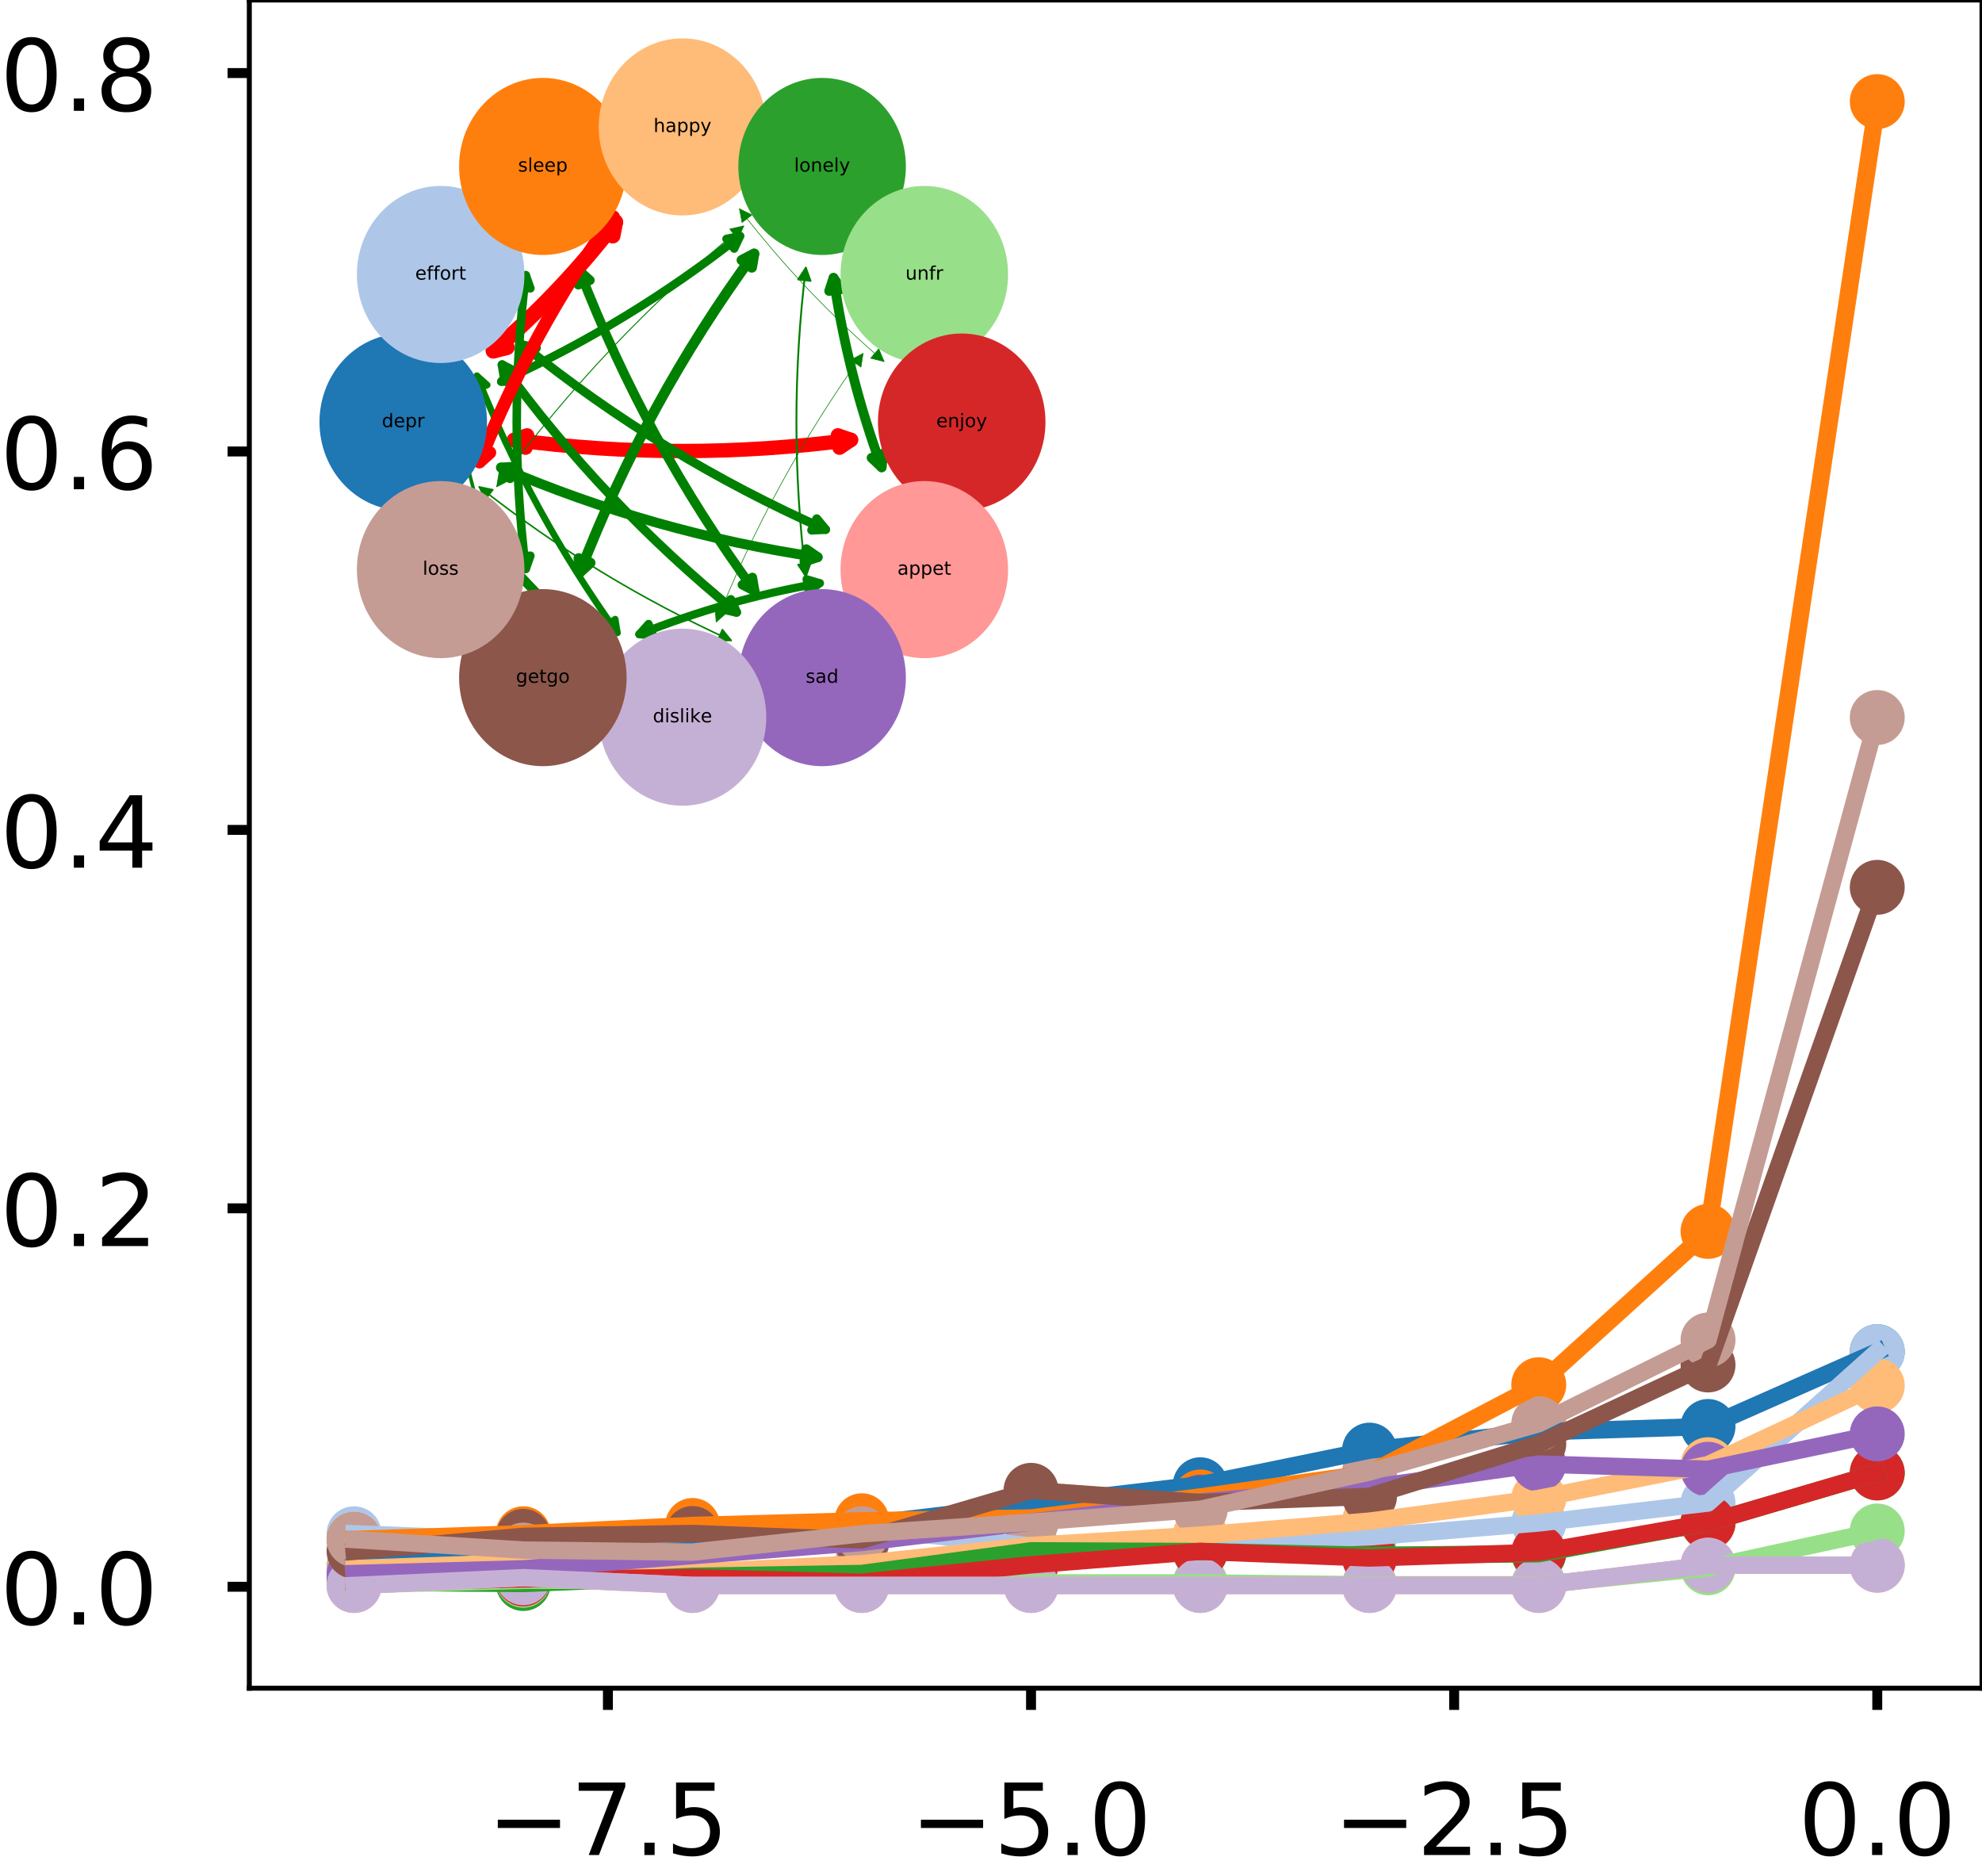 <?xml version="1.0" encoding="utf-8" standalone="no"?>
<!DOCTYPE svg PUBLIC "-//W3C//DTD SVG 1.1//EN"
  "http://www.w3.org/Graphics/SVG/1.1/DTD/svg11.dtd">
<!-- Created with matplotlib (https://matplotlib.org/) -->
<svg height="301.985pt" version="1.1" viewBox="0 0 319.145 301.985" width="319.145pt" xmlns="http://www.w3.org/2000/svg" xmlns:xlink="http://www.w3.org/1999/xlink">
 <defs>
  <style type="text/css">
*{stroke-linecap:butt;stroke-linejoin:round;}
  </style>
 </defs>
 <g id="figure_1">
  <g id="patch_1">
   <path d="M 0 301.985 
L 319.145 301.985 
L 319.145 0 
L 0 0 
z
" style="fill:none;"/>
  </g>
  <g id="axes_1">
   <g id="patch_2">
    <path d="M 40.145 271.8 
L 319.145 271.8 
L 319.145 0 
L 40.145 0 
z
" style="fill:none;"/>
   </g>
   <g id="PathCollection_1">
    <defs>
     <path d="M 0 4.183 
C 1.109 4.183 2.174 3.743 2.958 2.958 
C 3.743 2.174 4.183 1.109 4.183 0 
C 4.183 -1.109 3.743 -2.174 2.958 -2.958 
C 2.174 -3.743 1.109 -4.183 0 -4.183 
C -1.109 -4.183 -2.174 -3.743 -2.958 -2.958 
C -3.743 -2.174 -4.183 -1.109 -4.183 0 
C -4.183 1.109 -3.743 2.174 -2.958 2.958 
C -2.174 3.743 -1.109 4.183 0 4.183 
z
" id="m3eab827611" style="stroke:#1f77b4;stroke-width:0.48;"/>
    </defs>
    <g clip-path="url(#p014882d448)">
     <use style="fill:#1f77b4;stroke:#1f77b4;stroke-width:0.48;" x="57.01" xlink:href="#m3eab827611" y="252.309"/>
     <use style="fill:#1f77b4;stroke:#1f77b4;stroke-width:0.48;" x="84.262" xlink:href="#m3eab827611" y="249.678"/>
     <use style="fill:#1f77b4;stroke:#1f77b4;stroke-width:0.48;" x="111.515" xlink:href="#m3eab827611" y="248.714"/>
     <use style="fill:#1f77b4;stroke:#1f77b4;stroke-width:0.48;" x="138.767" xlink:href="#m3eab827611" y="245.493"/>
     <use style="fill:#1f77b4;stroke:#1f77b4;stroke-width:0.48;" x="166.019" xlink:href="#m3eab827611" y="242.255"/>
     <use style="fill:#1f77b4;stroke:#1f77b4;stroke-width:0.48;" x="193.271" xlink:href="#m3eab827611" y="239.047"/>
     <use style="fill:#1f77b4;stroke:#1f77b4;stroke-width:0.48;" x="220.523" xlink:href="#m3eab827611" y="233.472"/>
     <use style="fill:#1f77b4;stroke:#1f77b4;stroke-width:0.48;" x="247.775" xlink:href="#m3eab827611" y="230.532"/>
     <use style="fill:#1f77b4;stroke:#1f77b4;stroke-width:0.48;" x="275.028" xlink:href="#m3eab827611" y="229.664"/>
     <use style="fill:#1f77b4;stroke:#1f77b4;stroke-width:0.48;" x="302.28" xlink:href="#m3eab827611" y="217.621"/>
    </g>
   </g>
   <g id="PathCollection_2">
    <defs>
     <path d="M 0 4.183 
C 1.109 4.183 2.174 3.743 2.958 2.958 
C 3.743 2.174 4.183 1.109 4.183 0 
C 4.183 -1.109 3.743 -2.174 2.958 -2.958 
C 2.174 -3.743 1.109 -4.183 0 -4.183 
C -1.109 -4.183 -2.174 -3.743 -2.958 -2.958 
C -3.743 -2.174 -4.183 -1.109 -4.183 0 
C -4.183 1.109 -3.743 2.174 -2.958 2.958 
C -2.174 3.743 -1.109 4.183 0 4.183 
z
" id="mba972045ac" style="stroke:#aec7e8;stroke-width:0.48;"/>
    </defs>
    <g clip-path="url(#p014882d448)">
     <use style="fill:#aec7e8;stroke:#aec7e8;stroke-width:0.48;" x="57.01" xlink:href="#mba972045ac" y="246.938"/>
     <use style="fill:#aec7e8;stroke:#aec7e8;stroke-width:0.48;" x="84.262" xlink:href="#mba972045ac" y="248.007"/>
     <use style="fill:#aec7e8;stroke:#aec7e8;stroke-width:0.48;" x="111.515" xlink:href="#mba972045ac" y="246.817"/>
     <use style="fill:#aec7e8;stroke:#aec7e8;stroke-width:0.48;" x="138.767" xlink:href="#mba972045ac" y="245.991"/>
     <use style="fill:#aec7e8;stroke:#aec7e8;stroke-width:0.48;" x="166.019" xlink:href="#mba972045ac" y="248.901"/>
     <use style="fill:#aec7e8;stroke:#aec7e8;stroke-width:0.48;" x="193.271" xlink:href="#mba972045ac" y="248.345"/>
     <use style="fill:#aec7e8;stroke:#aec7e8;stroke-width:0.48;" x="220.523" xlink:href="#mba972045ac" y="247.442"/>
     <use style="fill:#aec7e8;stroke:#aec7e8;stroke-width:0.48;" x="247.775" xlink:href="#mba972045ac" y="245.197"/>
     <use style="fill:#aec7e8;stroke:#aec7e8;stroke-width:0.48;" x="275.028" xlink:href="#mba972045ac" y="241.986"/>
     <use style="fill:#aec7e8;stroke:#aec7e8;stroke-width:0.48;" x="302.28" xlink:href="#mba972045ac" y="217.621"/>
    </g>
   </g>
   <g id="PathCollection_3">
    <defs>
     <path d="M 0 4.183 
C 1.109 4.183 2.174 3.743 2.958 2.958 
C 3.743 2.174 4.183 1.109 4.183 0 
C 4.183 -1.109 3.743 -2.174 2.958 -2.958 
C 2.174 -3.743 1.109 -4.183 0 -4.183 
C -1.109 -4.183 -2.174 -3.743 -2.958 -2.958 
C -3.743 -2.174 -4.183 -1.109 -4.183 0 
C -4.183 1.109 -3.743 2.174 -2.958 2.958 
C -2.174 3.743 -1.109 4.183 0 4.183 
z
" id="m586b5f671a" style="stroke:#ff7f0e;stroke-width:0.48;"/>
    </defs>
    <g clip-path="url(#p014882d448)">
     <use style="fill:#ff7f0e;stroke:#ff7f0e;stroke-width:0.48;" x="57.01" xlink:href="#m586b5f671a" y="247.848"/>
     <use style="fill:#ff7f0e;stroke:#ff7f0e;stroke-width:0.48;" x="84.262" xlink:href="#m586b5f671a" y="246.936"/>
     <use style="fill:#ff7f0e;stroke:#ff7f0e;stroke-width:0.48;" x="111.515" xlink:href="#m586b5f671a" y="245.602"/>
     <use style="fill:#ff7f0e;stroke:#ff7f0e;stroke-width:0.48;" x="138.767" xlink:href="#m586b5f671a" y="244.847"/>
     <use style="fill:#ff7f0e;stroke:#ff7f0e;stroke-width:0.48;" x="166.019" xlink:href="#m586b5f671a" y="244.396"/>
     <use style="fill:#ff7f0e;stroke:#ff7f0e;stroke-width:0.48;" x="193.271" xlink:href="#m586b5f671a" y="241.015"/>
     <use style="fill:#ff7f0e;stroke:#ff7f0e;stroke-width:0.48;" x="220.523" xlink:href="#m586b5f671a" y="237.218"/>
     <use style="fill:#ff7f0e;stroke:#ff7f0e;stroke-width:0.48;" x="247.775" xlink:href="#m586b5f671a" y="222.943"/>
     <use style="fill:#ff7f0e;stroke:#ff7f0e;stroke-width:0.48;" x="275.028" xlink:href="#m586b5f671a" y="198.259"/>
     <use style="fill:#ff7f0e;stroke:#ff7f0e;stroke-width:0.48;" x="302.28" xlink:href="#m586b5f671a" y="16.359"/>
    </g>
   </g>
   <g id="PathCollection_4">
    <defs>
     <path d="M 0 4.183 
C 1.109 4.183 2.174 3.743 2.958 2.958 
C 3.743 2.174 4.183 1.109 4.183 0 
C 4.183 -1.109 3.743 -2.174 2.958 -2.958 
C 2.174 -3.743 1.109 -4.183 0 -4.183 
C -1.109 -4.183 -2.174 -3.743 -2.958 -2.958 
C -3.743 -2.174 -4.183 -1.109 -4.183 0 
C -4.183 1.109 -3.743 2.174 -2.958 2.958 
C -2.174 3.743 -1.109 4.183 0 4.183 
z
" id="m810ede78e7" style="stroke:#ffbb78;stroke-width:0.48;"/>
    </defs>
    <g clip-path="url(#p014882d448)">
     <use style="fill:#ffbb78;stroke:#ffbb78;stroke-width:0.48;" x="57.01" xlink:href="#m810ede78e7" y="252.527"/>
     <use style="fill:#ffbb78;stroke:#ffbb78;stroke-width:0.48;" x="84.262" xlink:href="#m810ede78e7" y="251.569"/>
     <use style="fill:#ffbb78;stroke:#ffbb78;stroke-width:0.48;" x="111.515" xlink:href="#m810ede78e7" y="253.135"/>
     <use style="fill:#ffbb78;stroke:#ffbb78;stroke-width:0.48;" x="138.767" xlink:href="#m810ede78e7" y="251.764"/>
     <use style="fill:#ffbb78;stroke:#ffbb78;stroke-width:0.48;" x="166.019" xlink:href="#m810ede78e7" y="248.827"/>
     <use style="fill:#ffbb78;stroke:#ffbb78;stroke-width:0.48;" x="193.271" xlink:href="#m810ede78e7" y="247.151"/>
     <use style="fill:#ffbb78;stroke:#ffbb78;stroke-width:0.48;" x="220.523" xlink:href="#m810ede78e7" y="244.902"/>
     <use style="fill:#ffbb78;stroke:#ffbb78;stroke-width:0.48;" x="247.775" xlink:href="#m810ede78e7" y="241.24"/>
     <use style="fill:#ffbb78;stroke:#ffbb78;stroke-width:0.48;" x="275.028" xlink:href="#m810ede78e7" y="235.817"/>
     <use style="fill:#ffbb78;stroke:#ffbb78;stroke-width:0.48;" x="302.28" xlink:href="#m810ede78e7" y="223.097"/>
    </g>
   </g>
   <g id="PathCollection_5">
    <defs>
     <path d="M 0 4.183 
C 1.109 4.183 2.174 3.743 2.958 2.958 
C 3.743 2.174 4.183 1.109 4.183 0 
C 4.183 -1.109 3.743 -2.174 2.958 -2.958 
C 2.174 -3.743 1.109 -4.183 0 -4.183 
C -1.109 -4.183 -2.174 -3.743 -2.958 -2.958 
C -3.743 -2.174 -4.183 -1.109 -4.183 0 
C -4.183 1.109 -3.743 2.174 -2.958 2.958 
C -2.174 3.743 -1.109 4.183 0 4.183 
z
" id="m4c4e6ce142" style="stroke:#2ca02c;stroke-width:0.48;"/>
    </defs>
    <g clip-path="url(#p014882d448)">
     <use style="fill:#2ca02c;stroke:#2ca02c;stroke-width:0.48;" x="57.01" xlink:href="#m4c4e6ce142" y="254.738"/>
     <use style="fill:#2ca02c;stroke:#2ca02c;stroke-width:0.48;" x="84.262" xlink:href="#m4c4e6ce142" y="254.948"/>
     <use style="fill:#2ca02c;stroke:#2ca02c;stroke-width:0.48;" x="111.515" xlink:href="#m4c4e6ce142" y="253.791"/>
     <use style="fill:#2ca02c;stroke:#2ca02c;stroke-width:0.48;" x="138.767" xlink:href="#m4c4e6ce142" y="253.332"/>
     <use style="fill:#2ca02c;stroke:#2ca02c;stroke-width:0.48;" x="166.019" xlink:href="#m4c4e6ce142" y="249.683"/>
     <use style="fill:#2ca02c;stroke:#2ca02c;stroke-width:0.48;" x="193.271" xlink:href="#m4c4e6ce142" y="249.801"/>
     <use style="fill:#2ca02c;stroke:#2ca02c;stroke-width:0.48;" x="220.523" xlink:href="#m4c4e6ce142" y="250.41"/>
     <use style="fill:#2ca02c;stroke:#2ca02c;stroke-width:0.48;" x="247.775" xlink:href="#m4c4e6ce142" y="250.156"/>
     <use style="fill:#2ca02c;stroke:#2ca02c;stroke-width:0.48;" x="275.028" xlink:href="#m4c4e6ce142" y="245.16"/>
     <use style="fill:#2ca02c;stroke:#2ca02c;stroke-width:0.48;" x="302.28" xlink:href="#m4c4e6ce142" y="237.141"/>
    </g>
   </g>
   <g id="PathCollection_6">
    <defs>
     <path d="M 0 4.183 
C 1.109 4.183 2.174 3.743 2.958 2.958 
C 3.743 2.174 4.183 1.109 4.183 0 
C 4.183 -1.109 3.743 -2.174 2.958 -2.958 
C 2.174 -3.743 1.109 -4.183 0 -4.183 
C -1.109 -4.183 -2.174 -3.743 -2.958 -2.958 
C -3.743 -2.174 -4.183 -1.109 -4.183 0 
C -4.183 1.109 -3.743 2.174 -2.958 2.958 
C -2.174 3.743 -1.109 4.183 0 4.183 
z
" id="mb54da766e2" style="stroke:#98df8a;stroke-width:0.48;"/>
    </defs>
    <g clip-path="url(#p014882d448)">
     <use style="fill:#98df8a;stroke:#98df8a;stroke-width:0.48;" x="57.01" xlink:href="#mb54da766e2" y="255.153"/>
     <use style="fill:#98df8a;stroke:#98df8a;stroke-width:0.48;" x="84.262" xlink:href="#mb54da766e2" y="254.426"/>
     <use style="fill:#98df8a;stroke:#98df8a;stroke-width:0.48;" x="111.515" xlink:href="#mb54da766e2" y="254.426"/>
     <use style="fill:#98df8a;stroke:#98df8a;stroke-width:0.48;" x="138.767" xlink:href="#mb54da766e2" y="254.844"/>
     <use style="fill:#98df8a;stroke:#98df8a;stroke-width:0.48;" x="166.019" xlink:href="#mb54da766e2" y="254.844"/>
     <use style="fill:#98df8a;stroke:#98df8a;stroke-width:0.48;" x="193.271" xlink:href="#mb54da766e2" y="254.844"/>
     <use style="fill:#98df8a;stroke:#98df8a;stroke-width:0.48;" x="220.523" xlink:href="#mb54da766e2" y="255.153"/>
     <use style="fill:#98df8a;stroke:#98df8a;stroke-width:0.48;" x="247.775" xlink:href="#mb54da766e2" y="255.153"/>
     <use style="fill:#98df8a;stroke:#98df8a;stroke-width:0.48;" x="275.028" xlink:href="#mb54da766e2" y="252.418"/>
     <use style="fill:#98df8a;stroke:#98df8a;stroke-width:0.48;" x="302.28" xlink:href="#mb54da766e2" y="246.495"/>
    </g>
   </g>
   <g id="PathCollection_7">
    <defs>
     <path d="M 0 4.183 
C 1.109 4.183 2.174 3.743 2.958 2.958 
C 3.743 2.174 4.183 1.109 4.183 0 
C 4.183 -1.109 3.743 -2.174 2.958 -2.958 
C 2.174 -3.743 1.109 -4.183 0 -4.183 
C -1.109 -4.183 -2.174 -3.743 -2.958 -2.958 
C -3.743 -2.174 -4.183 -1.109 -4.183 0 
C -4.183 1.109 -3.743 2.174 -2.958 2.958 
C -2.174 3.743 -1.109 4.183 0 4.183 
z
" id="mfa72cd4418" style="stroke:#d62728;stroke-width:0.48;"/>
    </defs>
    <g clip-path="url(#p014882d448)">
     <use style="fill:#d62728;stroke:#d62728;stroke-width:0.48;" x="57.01" xlink:href="#mfa72cd4418" y="254.738"/>
     <use style="fill:#d62728;stroke:#d62728;stroke-width:0.48;" x="84.262" xlink:href="#mfa72cd4418" y="254.221"/>
     <use style="fill:#d62728;stroke:#d62728;stroke-width:0.48;" x="111.515" xlink:href="#mfa72cd4418" y="254.012"/>
     <use style="fill:#d62728;stroke:#d62728;stroke-width:0.48;" x="138.767" xlink:href="#mfa72cd4418" y="254.738"/>
     <use style="fill:#d62728;stroke:#d62728;stroke-width:0.48;" x="166.019" xlink:href="#mfa72cd4418" y="251.937"/>
     <use style="fill:#d62728;stroke:#d62728;stroke-width:0.48;" x="193.271" xlink:href="#mfa72cd4418" y="249.773"/>
     <use style="fill:#d62728;stroke:#d62728;stroke-width:0.48;" x="220.523" xlink:href="#mfa72cd4418" y="250.841"/>
     <use style="fill:#d62728;stroke:#d62728;stroke-width:0.48;" x="247.775" xlink:href="#mfa72cd4418" y="249.929"/>
     <use style="fill:#d62728;stroke:#d62728;stroke-width:0.48;" x="275.028" xlink:href="#mfa72cd4418" y="245.151"/>
     <use style="fill:#d62728;stroke:#d62728;stroke-width:0.48;" x="302.28" xlink:href="#mfa72cd4418" y="237.141"/>
    </g>
   </g>
   <g id="PathCollection_8">
    <defs>
     <path d="M 0 4.183 
C 1.109 4.183 2.174 3.743 2.958 2.958 
C 3.743 2.174 4.183 1.109 4.183 0 
C 4.183 -1.109 3.743 -2.174 2.958 -2.958 
C 2.174 -3.743 1.109 -4.183 0 -4.183 
C -1.109 -4.183 -2.174 -3.743 -2.958 -2.958 
C -3.743 -2.174 -4.183 -1.109 -4.183 0 
C -4.183 1.109 -3.743 2.174 -2.958 2.958 
C -2.174 3.743 -1.109 4.183 0 4.183 
z
" id="m31f4969dfc" style="stroke:#ff9896;stroke-width:0.48;"/>
    </defs>
    <g clip-path="url(#p014882d448)">
     <use style="fill:#ff9896;stroke:#ff9896;stroke-width:0.48;" x="57.01" xlink:href="#m31f4969dfc" y="255.262"/>
     <use style="fill:#ff9896;stroke:#ff9896;stroke-width:0.48;" x="84.262" xlink:href="#m31f4969dfc" y="254.004"/>
     <use style="fill:#ff9896;stroke:#ff9896;stroke-width:0.48;" x="111.515" xlink:href="#m31f4969dfc" y="255.262"/>
     <use style="fill:#ff9896;stroke:#ff9896;stroke-width:0.48;" x="138.767" xlink:href="#m31f4969dfc" y="255.262"/>
     <use style="fill:#ff9896;stroke:#ff9896;stroke-width:0.48;" x="166.019" xlink:href="#m31f4969dfc" y="255.262"/>
     <use style="fill:#ff9896;stroke:#ff9896;stroke-width:0.48;" x="193.271" xlink:href="#m31f4969dfc" y="255.262"/>
     <use style="fill:#ff9896;stroke:#ff9896;stroke-width:0.48;" x="220.523" xlink:href="#m31f4969dfc" y="255.262"/>
     <use style="fill:#ff9896;stroke:#ff9896;stroke-width:0.48;" x="247.775" xlink:href="#m31f4969dfc" y="255.262"/>
     <use style="fill:#ff9896;stroke:#ff9896;stroke-width:0.48;" x="275.028" xlink:href="#m31f4969dfc" y="251.996"/>
     <use style="fill:#ff9896;stroke:#ff9896;stroke-width:0.48;" x="302.28" xlink:href="#m31f4969dfc" y="251.996"/>
    </g>
   </g>
   <g id="PathCollection_9">
    <defs>
     <path d="M 0 4.183 
C 1.109 4.183 2.174 3.743 2.958 2.958 
C 3.743 2.174 4.183 1.109 4.183 0 
C 4.183 -1.109 3.743 -2.174 2.958 -2.958 
C 2.174 -3.743 1.109 -4.183 0 -4.183 
C -1.109 -4.183 -2.174 -3.743 -2.958 -2.958 
C -3.743 -2.174 -4.183 -1.109 -4.183 0 
C -4.183 1.109 -3.743 2.174 -2.958 2.958 
C -2.174 3.743 -1.109 4.183 0 4.183 
z
" id="m027feffed9" style="stroke:#9467bd;stroke-width:0.48;"/>
    </defs>
    <g clip-path="url(#p014882d448)">
     <use style="fill:#9467bd;stroke:#9467bd;stroke-width:0.48;" x="57.01" xlink:href="#m027feffed9" y="253.338"/>
     <use style="fill:#9467bd;stroke:#9467bd;stroke-width:0.48;" x="84.262" xlink:href="#m027feffed9" y="252.58"/>
     <use style="fill:#9467bd;stroke:#9467bd;stroke-width:0.48;" x="111.515" xlink:href="#m027feffed9" y="250.457"/>
     <use style="fill:#9467bd;stroke:#9467bd;stroke-width:0.48;" x="138.767" xlink:href="#m027feffed9" y="248.331"/>
     <use style="fill:#9467bd;stroke:#9467bd;stroke-width:0.48;" x="166.019" xlink:href="#m027feffed9" y="245.054"/>
     <use style="fill:#9467bd;stroke:#9467bd;stroke-width:0.48;" x="193.271" xlink:href="#m027feffed9" y="241.81"/>
     <use style="fill:#9467bd;stroke:#9467bd;stroke-width:0.48;" x="220.523" xlink:href="#m027feffed9" y="239.52"/>
     <use style="fill:#9467bd;stroke:#9467bd;stroke-width:0.48;" x="247.775" xlink:href="#m027feffed9" y="235.717"/>
     <use style="fill:#9467bd;stroke:#9467bd;stroke-width:0.48;" x="275.028" xlink:href="#m027feffed9" y="236.556"/>
     <use style="fill:#9467bd;stroke:#9467bd;stroke-width:0.48;" x="302.28" xlink:href="#m027feffed9" y="230.859"/>
    </g>
   </g>
   <g id="PathCollection_10">
    <defs>
     <path d="M 0 4.183 
C 1.109 4.183 2.174 3.743 2.958 2.958 
C 3.743 2.174 4.183 1.109 4.183 0 
C 4.183 -1.109 3.743 -2.174 2.958 -2.958 
C 2.174 -3.743 1.109 -4.183 0 -4.183 
C -1.109 -4.183 -2.174 -3.743 -2.958 -2.958 
C -3.743 -2.174 -4.183 -1.109 -4.183 0 
C -4.183 1.109 -3.743 2.174 -2.958 2.958 
C -2.174 3.743 -1.109 4.183 0 4.183 
z
" id="m7d8ec65a45" style="stroke:#c5b0d5;stroke-width:0.48;"/>
    </defs>
    <g clip-path="url(#p014882d448)">
     <use style="fill:#c5b0d5;stroke:#c5b0d5;stroke-width:0.48;" x="57.01" xlink:href="#m7d8ec65a45" y="255.262"/>
     <use style="fill:#c5b0d5;stroke:#c5b0d5;stroke-width:0.48;" x="84.262" xlink:href="#m7d8ec65a45" y="254.004"/>
     <use style="fill:#c5b0d5;stroke:#c5b0d5;stroke-width:0.48;" x="111.515" xlink:href="#m7d8ec65a45" y="255.262"/>
     <use style="fill:#c5b0d5;stroke:#c5b0d5;stroke-width:0.48;" x="138.767" xlink:href="#m7d8ec65a45" y="255.262"/>
     <use style="fill:#c5b0d5;stroke:#c5b0d5;stroke-width:0.48;" x="166.019" xlink:href="#m7d8ec65a45" y="255.262"/>
     <use style="fill:#c5b0d5;stroke:#c5b0d5;stroke-width:0.48;" x="193.271" xlink:href="#m7d8ec65a45" y="255.262"/>
     <use style="fill:#c5b0d5;stroke:#c5b0d5;stroke-width:0.48;" x="220.523" xlink:href="#m7d8ec65a45" y="255.262"/>
     <use style="fill:#c5b0d5;stroke:#c5b0d5;stroke-width:0.48;" x="247.775" xlink:href="#m7d8ec65a45" y="255.262"/>
     <use style="fill:#c5b0d5;stroke:#c5b0d5;stroke-width:0.48;" x="275.028" xlink:href="#m7d8ec65a45" y="251.996"/>
     <use style="fill:#c5b0d5;stroke:#c5b0d5;stroke-width:0.48;" x="302.28" xlink:href="#m7d8ec65a45" y="251.996"/>
    </g>
   </g>
   <g id="PathCollection_11">
    <defs>
     <path d="M 0 4.183 
C 1.109 4.183 2.174 3.743 2.958 2.958 
C 3.743 2.174 4.183 1.109 4.183 0 
C 4.183 -1.109 3.743 -2.174 2.958 -2.958 
C 2.174 -3.743 1.109 -4.183 0 -4.183 
C -1.109 -4.183 -2.174 -3.743 -2.958 -2.958 
C -3.743 -2.174 -4.183 -1.109 -4.183 0 
C -4.183 1.109 -3.743 2.174 -2.958 2.958 
C -2.174 3.743 -1.109 4.183 0 4.183 
z
" id="m38ce05c517" style="stroke:#8c564b;stroke-width:0.48;"/>
    </defs>
    <g clip-path="url(#p014882d448)">
     <use style="fill:#8c564b;stroke:#8c564b;stroke-width:0.48;" x="57.01" xlink:href="#m38ce05c517" y="249.76"/>
     <use style="fill:#8c564b;stroke:#8c564b;stroke-width:0.48;" x="84.262" xlink:href="#m38ce05c517" y="247.357"/>
     <use style="fill:#8c564b;stroke:#8c564b;stroke-width:0.48;" x="111.515" xlink:href="#m38ce05c517" y="246.896"/>
     <use style="fill:#8c564b;stroke:#8c564b;stroke-width:0.48;" x="138.767" xlink:href="#m38ce05c517" y="247.935"/>
     <use style="fill:#8c564b;stroke:#8c564b;stroke-width:0.48;" x="166.019" xlink:href="#m38ce05c517" y="239.944"/>
     <use style="fill:#8c564b;stroke:#8c564b;stroke-width:0.48;" x="193.271" xlink:href="#m38ce05c517" y="241.91"/>
     <use style="fill:#8c564b;stroke:#8c564b;stroke-width:0.48;" x="220.523" xlink:href="#m38ce05c517" y="240.914"/>
     <use style="fill:#8c564b;stroke:#8c564b;stroke-width:0.48;" x="247.775" xlink:href="#m38ce05c517" y="232.471"/>
     <use style="fill:#8c564b;stroke:#8c564b;stroke-width:0.48;" x="275.028" xlink:href="#m38ce05c517" y="219.764"/>
     <use style="fill:#8c564b;stroke:#8c564b;stroke-width:0.48;" x="302.28" xlink:href="#m38ce05c517" y="142.865"/>
    </g>
   </g>
   <g id="PathCollection_12">
    <defs>
     <path d="M 0 4.183 
C 1.109 4.183 2.174 3.743 2.958 2.958 
C 3.743 2.174 4.183 1.109 4.183 0 
C 4.183 -1.109 3.743 -2.174 2.958 -2.958 
C 2.174 -3.743 1.109 -4.183 0 -4.183 
C -1.109 -4.183 -2.174 -3.743 -2.958 -2.958 
C -3.743 -2.174 -4.183 -1.109 -4.183 0 
C -4.183 1.109 -3.743 2.174 -2.958 2.958 
C -2.174 3.743 -1.109 4.183 0 4.183 
z
" id="m222c63f7e3" style="stroke:#c49c94;stroke-width:0.48;"/>
    </defs>
    <g clip-path="url(#p014882d448)">
     <use style="fill:#c49c94;stroke:#c49c94;stroke-width:0.48;" x="57.01" xlink:href="#m222c63f7e3" y="247.876"/>
     <use style="fill:#c49c94;stroke:#c49c94;stroke-width:0.48;" x="84.262" xlink:href="#m222c63f7e3" y="249.564"/>
     <use style="fill:#c49c94;stroke:#c49c94;stroke-width:0.48;" x="111.515" xlink:href="#m222c63f7e3" y="249.893"/>
     <use style="fill:#c49c94;stroke:#c49c94;stroke-width:0.48;" x="138.767" xlink:href="#m222c63f7e3" y="246.938"/>
     <use style="fill:#c49c94;stroke:#c49c94;stroke-width:0.48;" x="166.019" xlink:href="#m222c63f7e3" y="245.075"/>
     <use style="fill:#c49c94;stroke:#c49c94;stroke-width:0.48;" x="193.271" xlink:href="#m222c63f7e3" y="242.992"/>
     <use style="fill:#c49c94;stroke:#c49c94;stroke-width:0.48;" x="220.523" xlink:href="#m222c63f7e3" y="236.991"/>
     <use style="fill:#c49c94;stroke:#c49c94;stroke-width:0.48;" x="247.775" xlink:href="#m222c63f7e3" y="229.218"/>
     <use style="fill:#c49c94;stroke:#c49c94;stroke-width:0.48;" x="275.028" xlink:href="#m222c63f7e3" y="215.742"/>
     <use style="fill:#c49c94;stroke:#c49c94;stroke-width:0.48;" x="302.28" xlink:href="#m222c63f7e3" y="115.519"/>
    </g>
   </g>
   <g id="matplotlib.axis_1">
    <g id="xtick_1">
     <g id="line2d_1">
      <defs>
       <path d="M 0 0 
L 0 3.5 
" id="mceb49c5efe" style="stroke:#000000;stroke-width:1.6;"/>
      </defs>
      <g>
       <use style="stroke:#000000;stroke-width:1.6;" x="97.888" xlink:href="#mceb49c5efe" y="271.8"/>
      </g>
     </g>
     <g id="text_1">
      <!-- −7.5 -->
      <defs>
       <path d="M 10.594 35.5 
L 73.188 35.5 
L 73.188 27.203 
L 10.594 27.203 
z
" id="DejaVuSans-8722"/>
       <path d="M 8.203 72.906 
L 55.078 72.906 
L 55.078 68.703 
L 28.609 0 
L 18.312 0 
L 43.219 64.594 
L 8.203 64.594 
z
" id="DejaVuSans-55"/>
       <path d="M 10.688 12.406 
L 21 12.406 
L 21 0 
L 10.688 0 
z
" id="DejaVuSans-46"/>
       <path d="M 10.797 72.906 
L 49.516 72.906 
L 49.516 64.594 
L 19.828 64.594 
L 19.828 46.734 
Q 21.969 47.469 24.109 47.828 
Q 26.266 48.188 28.422 48.188 
Q 40.625 48.188 47.75 41.5 
Q 54.891 34.812 54.891 23.391 
Q 54.891 11.625 47.562 5.094 
Q 40.234 -1.422 26.906 -1.422 
Q 22.312 -1.422 17.547 -0.641 
Q 12.797 0.141 7.719 1.703 
L 7.719 11.625 
Q 12.109 9.234 16.797 8.062 
Q 21.484 6.891 26.703 6.891 
Q 35.156 6.891 40.078 11.328 
Q 45.016 15.766 45.016 23.391 
Q 45.016 31 40.078 35.438 
Q 35.156 39.891 26.703 39.891 
Q 22.75 39.891 18.812 39.016 
Q 14.891 38.141 10.797 36.281 
z
" id="DejaVuSans-53"/>
      </defs>
      <g transform="translate(78.462 298.658)scale(0.16 -0.16)">
       <use xlink:href="#DejaVuSans-8722"/>
       <use x="83.789" xlink:href="#DejaVuSans-55"/>
       <use x="147.412" xlink:href="#DejaVuSans-46"/>
       <use x="179.199" xlink:href="#DejaVuSans-53"/>
      </g>
     </g>
    </g>
    <g id="xtick_2">
     <g id="line2d_2">
      <g>
       <use style="stroke:#000000;stroke-width:1.6;" x="166.019" xlink:href="#mceb49c5efe" y="271.8"/>
      </g>
     </g>
     <g id="text_2">
      <!-- −5.0 -->
      <defs>
       <path d="M 31.781 66.406 
Q 24.172 66.406 20.328 58.906 
Q 16.5 51.422 16.5 36.375 
Q 16.5 21.391 20.328 13.891 
Q 24.172 6.391 31.781 6.391 
Q 39.453 6.391 43.281 13.891 
Q 47.125 21.391 47.125 36.375 
Q 47.125 51.422 43.281 58.906 
Q 39.453 66.406 31.781 66.406 
z
M 31.781 74.219 
Q 44.047 74.219 50.516 64.516 
Q 56.984 54.828 56.984 36.375 
Q 56.984 17.969 50.516 8.266 
Q 44.047 -1.422 31.781 -1.422 
Q 19.531 -1.422 13.062 8.266 
Q 6.594 17.969 6.594 36.375 
Q 6.594 54.828 13.062 64.516 
Q 19.531 74.219 31.781 74.219 
z
" id="DejaVuSans-48"/>
      </defs>
      <g transform="translate(146.593 298.658)scale(0.16 -0.16)">
       <use xlink:href="#DejaVuSans-8722"/>
       <use x="83.789" xlink:href="#DejaVuSans-53"/>
       <use x="147.412" xlink:href="#DejaVuSans-46"/>
       <use x="179.199" xlink:href="#DejaVuSans-48"/>
      </g>
     </g>
    </g>
    <g id="xtick_3">
     <g id="line2d_3">
      <g>
       <use style="stroke:#000000;stroke-width:1.6;" x="234.149" xlink:href="#mceb49c5efe" y="271.8"/>
      </g>
     </g>
     <g id="text_3">
      <!-- −2.5 -->
      <defs>
       <path d="M 19.188 8.297 
L 53.609 8.297 
L 53.609 0 
L 7.328 0 
L 7.328 8.297 
Q 12.938 14.109 22.625 23.891 
Q 32.328 33.688 34.812 36.531 
Q 39.547 41.844 41.422 45.531 
Q 43.312 49.219 43.312 52.781 
Q 43.312 58.594 39.234 62.25 
Q 35.156 65.922 28.609 65.922 
Q 23.969 65.922 18.812 64.312 
Q 13.672 62.703 7.812 59.422 
L 7.812 69.391 
Q 13.766 71.781 18.938 73 
Q 24.125 74.219 28.422 74.219 
Q 39.75 74.219 46.484 68.547 
Q 53.219 62.891 53.219 53.422 
Q 53.219 48.922 51.531 44.891 
Q 49.859 40.875 45.406 35.406 
Q 44.188 33.984 37.641 27.219 
Q 31.109 20.453 19.188 8.297 
z
" id="DejaVuSans-50"/>
      </defs>
      <g transform="translate(214.723 298.658)scale(0.16 -0.16)">
       <use xlink:href="#DejaVuSans-8722"/>
       <use x="83.789" xlink:href="#DejaVuSans-50"/>
       <use x="147.412" xlink:href="#DejaVuSans-46"/>
       <use x="179.199" xlink:href="#DejaVuSans-53"/>
      </g>
     </g>
    </g>
    <g id="xtick_4">
     <g id="line2d_4">
      <g>
       <use style="stroke:#000000;stroke-width:1.6;" x="302.28" xlink:href="#mceb49c5efe" y="271.8"/>
      </g>
     </g>
     <g id="text_4">
      <!-- 0.0 -->
      <g transform="translate(289.557 298.658)scale(0.16 -0.16)">
       <use xlink:href="#DejaVuSans-48"/>
       <use x="63.623" xlink:href="#DejaVuSans-46"/>
       <use x="95.41" xlink:href="#DejaVuSans-48"/>
      </g>
     </g>
    </g>
   </g>
   <g id="matplotlib.axis_2">
    <g id="ytick_1">
     <g id="line2d_5">
      <defs>
       <path d="M 0 0 
L -3.5 0 
" id="m1379a33173" style="stroke:#000000;stroke-width:1.6;"/>
      </defs>
      <g>
       <use style="stroke:#000000;stroke-width:1.6;" x="40.145" xlink:href="#m1379a33173" y="255.471"/>
      </g>
     </g>
     <g id="text_5">
      <!-- 0.0 -->
      <g transform="translate(-0 261.55)scale(0.16 -0.16)">
       <use xlink:href="#DejaVuSans-48"/>
       <use x="63.623" xlink:href="#DejaVuSans-46"/>
       <use x="95.41" xlink:href="#DejaVuSans-48"/>
      </g>
     </g>
    </g>
    <g id="ytick_2">
     <g id="line2d_6">
      <g>
       <use style="stroke:#000000;stroke-width:1.6;" x="40.145" xlink:href="#m1379a33173" y="194.545"/>
      </g>
     </g>
     <g id="text_6">
      <!-- 0.2 -->
      <g transform="translate(-0 200.623)scale(0.16 -0.16)">
       <use xlink:href="#DejaVuSans-48"/>
       <use x="63.623" xlink:href="#DejaVuSans-46"/>
       <use x="95.41" xlink:href="#DejaVuSans-50"/>
      </g>
     </g>
    </g>
    <g id="ytick_3">
     <g id="line2d_7">
      <g>
       <use style="stroke:#000000;stroke-width:1.6;" x="40.145" xlink:href="#m1379a33173" y="133.618"/>
      </g>
     </g>
     <g id="text_7">
      <!-- 0.4 -->
      <defs>
       <path d="M 37.797 64.312 
L 12.891 25.391 
L 37.797 25.391 
z
M 35.203 72.906 
L 47.609 72.906 
L 47.609 25.391 
L 58.016 25.391 
L 58.016 17.188 
L 47.609 17.188 
L 47.609 0 
L 37.797 0 
L 37.797 17.188 
L 4.891 17.188 
L 4.891 26.703 
z
" id="DejaVuSans-52"/>
      </defs>
      <g transform="translate(-0 139.697)scale(0.16 -0.16)">
       <use xlink:href="#DejaVuSans-48"/>
       <use x="63.623" xlink:href="#DejaVuSans-46"/>
       <use x="95.41" xlink:href="#DejaVuSans-52"/>
      </g>
     </g>
    </g>
    <g id="ytick_4">
     <g id="line2d_8">
      <g>
       <use style="stroke:#000000;stroke-width:1.6;" x="40.145" xlink:href="#m1379a33173" y="72.692"/>
      </g>
     </g>
     <g id="text_8">
      <!-- 0.6 -->
      <defs>
       <path d="M 33.016 40.375 
Q 26.375 40.375 22.484 35.828 
Q 18.609 31.297 18.609 23.391 
Q 18.609 15.531 22.484 10.953 
Q 26.375 6.391 33.016 6.391 
Q 39.656 6.391 43.531 10.953 
Q 47.406 15.531 47.406 23.391 
Q 47.406 31.297 43.531 35.828 
Q 39.656 40.375 33.016 40.375 
z
M 52.594 71.297 
L 52.594 62.312 
Q 48.875 64.062 45.094 64.984 
Q 41.312 65.922 37.594 65.922 
Q 27.828 65.922 22.672 59.328 
Q 17.531 52.734 16.797 39.406 
Q 19.672 43.656 24.016 45.922 
Q 28.375 48.188 33.594 48.188 
Q 44.578 48.188 50.953 41.516 
Q 57.328 34.859 57.328 23.391 
Q 57.328 12.156 50.688 5.359 
Q 44.047 -1.422 33.016 -1.422 
Q 20.359 -1.422 13.672 8.266 
Q 6.984 17.969 6.984 36.375 
Q 6.984 53.656 15.188 63.938 
Q 23.391 74.219 37.203 74.219 
Q 40.922 74.219 44.703 73.484 
Q 48.484 72.75 52.594 71.297 
z
" id="DejaVuSans-54"/>
      </defs>
      <g transform="translate(-0 78.77)scale(0.16 -0.16)">
       <use xlink:href="#DejaVuSans-48"/>
       <use x="63.623" xlink:href="#DejaVuSans-46"/>
       <use x="95.41" xlink:href="#DejaVuSans-54"/>
      </g>
     </g>
    </g>
    <g id="ytick_5">
     <g id="line2d_9">
      <g>
       <use style="stroke:#000000;stroke-width:1.6;" x="40.145" xlink:href="#m1379a33173" y="11.765"/>
      </g>
     </g>
     <g id="text_9">
      <!-- 0.8 -->
      <defs>
       <path d="M 31.781 34.625 
Q 24.75 34.625 20.719 30.859 
Q 16.703 27.094 16.703 20.516 
Q 16.703 13.922 20.719 10.156 
Q 24.75 6.391 31.781 6.391 
Q 38.812 6.391 42.859 10.172 
Q 46.922 13.969 46.922 20.516 
Q 46.922 27.094 42.891 30.859 
Q 38.875 34.625 31.781 34.625 
z
M 21.922 38.812 
Q 15.578 40.375 12.031 44.719 
Q 8.5 49.078 8.5 55.328 
Q 8.5 64.062 14.719 69.141 
Q 20.953 74.219 31.781 74.219 
Q 42.672 74.219 48.875 69.141 
Q 55.078 64.062 55.078 55.328 
Q 55.078 49.078 51.531 44.719 
Q 48 40.375 41.703 38.812 
Q 48.828 37.156 52.797 32.312 
Q 56.781 27.484 56.781 20.516 
Q 56.781 9.906 50.312 4.234 
Q 43.844 -1.422 31.781 -1.422 
Q 19.734 -1.422 13.25 4.234 
Q 6.781 9.906 6.781 20.516 
Q 6.781 27.484 10.781 32.312 
Q 14.797 37.156 21.922 38.812 
z
M 18.312 54.391 
Q 18.312 48.734 21.844 45.562 
Q 25.391 42.391 31.781 42.391 
Q 38.141 42.391 41.719 45.562 
Q 45.312 48.734 45.312 54.391 
Q 45.312 60.062 41.719 63.234 
Q 38.141 66.406 31.781 66.406 
Q 25.391 66.406 21.844 63.234 
Q 18.312 60.062 18.312 54.391 
z
" id="DejaVuSans-56"/>
      </defs>
      <g transform="translate(-0 17.844)scale(0.16 -0.16)">
       <use xlink:href="#DejaVuSans-48"/>
       <use x="63.623" xlink:href="#DejaVuSans-46"/>
       <use x="95.41" xlink:href="#DejaVuSans-56"/>
      </g>
     </g>
    </g>
   </g>
   <g id="line2d_10">
    <path clip-path="url(#p014882d448)" d="M 57.01 252.309 
L 84.262 249.678 
L 111.515 248.714 
L 138.767 245.493 
L 166.019 242.255 
L 193.271 239.047 
L 220.523 233.472 
L 247.775 230.532 
L 275.028 229.664 
L 302.28 217.621 
" style="fill:none;stroke:#1f77b4;stroke-linecap:square;stroke-width:2.8;"/>
   </g>
   <g id="line2d_11">
    <path clip-path="url(#p014882d448)" d="M 57.01 246.938 
L 84.262 248.007 
L 111.515 246.817 
L 138.767 245.991 
L 166.019 248.901 
L 193.271 248.345 
L 220.523 247.442 
L 247.775 245.197 
L 275.028 241.986 
L 302.28 217.621 
" style="fill:none;stroke:#aec7e8;stroke-linecap:square;stroke-width:2.8;"/>
   </g>
   <g id="line2d_12">
    <path clip-path="url(#p014882d448)" d="M 57.01 247.848 
L 84.262 246.936 
L 111.515 245.602 
L 138.767 244.847 
L 166.019 244.396 
L 193.271 241.015 
L 220.523 237.218 
L 247.775 222.943 
L 275.028 198.259 
L 302.28 16.359 
" style="fill:none;stroke:#ff7f0e;stroke-linecap:square;stroke-width:2.8;"/>
   </g>
   <g id="line2d_13">
    <path clip-path="url(#p014882d448)" d="M 57.01 252.527 
L 84.262 251.569 
L 111.515 253.135 
L 138.767 251.764 
L 166.019 248.827 
L 193.271 247.151 
L 220.523 244.902 
L 247.775 241.24 
L 275.028 235.817 
L 302.28 223.097 
" style="fill:none;stroke:#ffbb78;stroke-linecap:square;stroke-width:2.8;"/>
   </g>
   <g id="line2d_14">
    <path clip-path="url(#p014882d448)" d="M 57.01 254.738 
L 84.262 254.948 
L 111.515 253.791 
L 138.767 253.332 
L 166.019 249.683 
L 193.271 249.801 
L 220.523 250.41 
L 247.775 250.156 
L 275.028 245.16 
L 302.28 237.141 
" style="fill:none;stroke:#2ca02c;stroke-linecap:square;stroke-width:2.8;"/>
   </g>
   <g id="line2d_15">
    <path clip-path="url(#p014882d448)" d="M 57.01 255.153 
L 84.262 254.426 
L 111.515 254.426 
L 138.767 254.844 
L 166.019 254.844 
L 193.271 254.844 
L 220.523 255.153 
L 247.775 255.153 
L 275.028 252.418 
L 302.28 246.495 
" style="fill:none;stroke:#98df8a;stroke-linecap:square;stroke-width:2.8;"/>
   </g>
   <g id="line2d_16">
    <path clip-path="url(#p014882d448)" d="M 57.01 254.738 
L 84.262 254.221 
L 111.515 254.012 
L 138.767 254.738 
L 166.019 251.937 
L 193.271 249.773 
L 220.523 250.841 
L 247.775 249.929 
L 275.028 245.151 
L 302.28 237.141 
" style="fill:none;stroke:#d62728;stroke-linecap:square;stroke-width:2.8;"/>
   </g>
   <g id="line2d_17">
    <path clip-path="url(#p014882d448)" d="M 57.01 255.262 
L 84.262 254.004 
L 111.515 255.262 
L 138.767 255.262 
L 166.019 255.262 
L 193.271 255.262 
L 220.523 255.262 
L 247.775 255.262 
L 275.028 251.996 
L 302.28 251.996 
" style="fill:none;stroke:#ff9896;stroke-linecap:square;stroke-width:2.8;"/>
   </g>
   <g id="line2d_18">
    <path clip-path="url(#p014882d448)" d="M 57.01 253.338 
L 84.262 252.58 
L 111.515 250.457 
L 138.767 248.331 
L 166.019 245.054 
L 193.271 241.81 
L 220.523 239.52 
L 247.775 235.717 
L 275.028 236.556 
L 302.28 230.859 
" style="fill:none;stroke:#9467bd;stroke-linecap:square;stroke-width:2.8;"/>
   </g>
   <g id="line2d_19">
    <path clip-path="url(#p014882d448)" d="M 57.01 255.262 
L 84.262 254.004 
L 111.515 255.262 
L 138.767 255.262 
L 166.019 255.262 
L 193.271 255.262 
L 220.523 255.262 
L 247.775 255.262 
L 275.028 251.996 
L 302.28 251.996 
" style="fill:none;stroke:#c5b0d5;stroke-linecap:square;stroke-width:2.8;"/>
   </g>
   <g id="line2d_20">
    <path clip-path="url(#p014882d448)" d="M 57.01 249.76 
L 84.262 247.357 
L 111.515 246.896 
L 138.767 247.935 
L 166.019 239.944 
L 193.271 241.91 
L 220.523 240.914 
L 247.775 232.471 
L 275.028 219.764 
L 302.28 142.865 
" style="fill:none;stroke:#8c564b;stroke-linecap:square;stroke-width:2.8;"/>
   </g>
   <g id="line2d_21">
    <path clip-path="url(#p014882d448)" d="M 57.01 247.876 
L 84.262 249.564 
L 111.515 249.893 
L 138.767 246.938 
L 166.019 245.075 
L 193.271 242.992 
L 220.523 236.991 
L 247.775 229.218 
L 275.028 215.742 
L 302.28 115.519 
" style="fill:none;stroke:#c49c94;stroke-linecap:square;stroke-width:2.8;"/>
   </g>
   <g id="patch_3">
    <path d="M 40.145 271.8 
L 40.145 0 
" style="fill:none;stroke:#000000;stroke-linecap:square;stroke-linejoin:miter;stroke-width:0.8;"/>
   </g>
   <g id="patch_4">
    <path d="M 319.145 271.8 
L 319.145 0 
" style="fill:none;stroke:#000000;stroke-linecap:square;stroke-linejoin:miter;stroke-width:0.8;"/>
   </g>
   <g id="patch_5">
    <path d="M 40.145 271.8 
L 319.145 271.8 
" style="fill:none;stroke:#000000;stroke-linecap:square;stroke-linejoin:miter;stroke-width:0.8;"/>
   </g>
   <g id="patch_6">
    <path d="M 40.145 0 
L 319.145 0 
" style="fill:none;stroke:#000000;stroke-linecap:square;stroke-linejoin:miter;stroke-width:0.8;"/>
   </g>
   <g id="axes_2">
    <g id="patch_7">
     <path clip-path="url(#p4bf415ee21)" d="M 70.274 50.948 
Q 70.556 49.45 70.684 47.892 
" style="fill:none;stroke:#008000;stroke-linecap:round;stroke-width:1.534;"/>
     <path clip-path="url(#p4bf415ee21)" d="M 71.626 49.167 
L 70.274 50.948 
L 69.661 48.798 
L 71.626 49.167 
z
" style="fill:#008000;stroke:#008000;stroke-linecap:round;stroke-width:1.534;"/>
     <path clip-path="url(#p4bf415ee21)" d="M 69.523 49.804 
L 70.684 47.892 
L 71.517 49.967 
L 69.523 49.804 
z
" style="fill:#008000;stroke:#008000;stroke-linecap:round;stroke-width:1.534;"/>
    </g>
    <g id="patch_8">
     <path clip-path="url(#p4bf415ee21)" d="M 75.242 53.675 
Q 78.41 48.678 80.909 43.317 
" style="fill:none;stroke:#008000;stroke-linecap:round;stroke-width:1.481;"/>
     <path clip-path="url(#p4bf415ee21)" d="M 77.158 52.521 
L 75.242 53.675 
L 75.468 51.451 
L 77.158 52.521 
z
" style="fill:#008000;stroke:#008000;stroke-linecap:round;stroke-width:1.481;"/>
     <path clip-path="url(#p4bf415ee21)" d="M 79.158 44.707 
L 80.909 43.317 
L 80.971 45.552 
L 79.158 44.707 
z
" style="fill:#008000;stroke:#008000;stroke-linecap:round;stroke-width:1.481;"/>
    </g>
    <g id="patch_9">
     <path clip-path="url(#p4bf415ee21)" d="M 79.457 56.472 
Q 90.353 47.137 99.088 35.757 
" style="fill:none;stroke:#ff0000;stroke-linecap:round;stroke-width:2.5;"/>
     <path clip-path="url(#p4bf415ee21)" d="M 81.626 55.931 
L 79.457 56.472 
L 80.325 54.412 
L 81.626 55.931 
z
" style="fill:#ff0000;stroke:#ff0000;stroke-linecap:round;stroke-width:2.5;"/>
     <path clip-path="url(#p4bf415ee21)" d="M 97.077 36.734 
L 99.088 35.757 
L 98.663 37.952 
L 97.077 36.734 
z
" style="fill:#ff0000;stroke:#ff0000;stroke-linecap:round;stroke-width:2.5;"/>
    </g>
    <g id="patch_10">
     <path clip-path="url(#p4bf415ee21)" d="M 80.705 61.44 
Q 101.362 52.06 119.167 38.006 
" style="fill:none;stroke:#008000;stroke-linecap:round;stroke-width:1.351;"/>
     <path clip-path="url(#p4bf415ee21)" d="M 82.939 61.523 
L 80.705 61.44 
L 82.112 59.702 
L 82.939 61.523 
z
" style="fill:#008000;stroke:#008000;stroke-linecap:round;stroke-width:1.351;"/>
     <path clip-path="url(#p4bf415ee21)" d="M 116.978 38.46 
L 119.167 38.006 
L 118.217 40.03 
L 116.978 38.46 
z
" style="fill:#008000;stroke:#008000;stroke-linecap:round;stroke-width:1.351;"/>
    </g>
    <g id="patch_11">
     <path clip-path="url(#p4bf415ee21)" d="M 82.766 70.824 
Q 109.899 74.408 137.031 70.823 
" style="fill:none;stroke:#ff0000;stroke-linecap:round;stroke-width:2.314;"/>
     <path clip-path="url(#p4bf415ee21)" d="M 84.618 72.077 
L 82.766 70.824 
L 84.88 70.095 
L 84.618 72.077 
z
" style="fill:#ff0000;stroke:#ff0000;stroke-linecap:round;stroke-width:2.314;"/>
     <path clip-path="url(#p4bf415ee21)" d="M 134.917 70.094 
L 137.031 70.823 
L 135.179 72.076 
L 134.917 70.094 
z
" style="fill:#ff0000;stroke:#ff0000;stroke-linecap:round;stroke-width:2.314;"/>
    </g>
    <g id="patch_12">
     <path clip-path="url(#p4bf415ee21)" d="M 80.672 75.277 
Q 105.231 85.797 131.663 89.707 
" style="fill:none;stroke:#008000;stroke-linecap:round;stroke-width:1.591;"/>
     <path clip-path="url(#p4bf415ee21)" d="M 82.116 76.984 
L 80.672 75.277 
L 82.904 75.145 
L 82.116 76.984 
z
" style="fill:#008000;stroke:#008000;stroke-linecap:round;stroke-width:1.591;"/>
     <path clip-path="url(#p4bf415ee21)" d="M 129.831 88.425 
L 131.663 89.707 
L 129.538 90.404 
L 129.831 88.425 
z
" style="fill:#008000;stroke:#008000;stroke-linecap:round;stroke-width:1.591;"/>
    </g>
    <g id="patch_13">
     <path clip-path="url(#p4bf415ee21)" d="M 77.176 78.395 
Q 95.949 93.213 117.729 103.102 
" style="fill:none;stroke:#008000;stroke-linecap:round;stroke-width:0.249;"/>
     <path clip-path="url(#p4bf415ee21)" d="M 78.126 80.419 
L 77.176 78.395 
L 79.365 78.849 
L 78.126 80.419 
z
" style="fill:#008000;stroke:#008000;stroke-linecap:round;stroke-width:0.249;"/>
     <path clip-path="url(#p4bf415ee21)" d="M 116.322 101.365 
L 117.729 103.102 
L 115.495 103.186 
L 116.322 101.365 
z
" style="fill:#008000;stroke:#008000;stroke-linecap:round;stroke-width:0.249;"/>
    </g>
    <g id="patch_14">
     <path clip-path="url(#p4bf415ee21)" d="M 75.062 82.391 
Q 84.47 94.649 96.205 104.705 
" style="fill:none;stroke:#008000;stroke-linecap:round;stroke-width:1.511;"/>
     <path clip-path="url(#p4bf415ee21)" d="M 75.486 84.587 
L 75.062 82.391 
L 77.073 83.369 
L 75.486 84.587 
z
" style="fill:#008000;stroke:#008000;stroke-linecap:round;stroke-width:1.511;"/>
     <path clip-path="url(#p4bf415ee21)" d="M 95.337 102.644 
L 96.205 104.705 
L 94.036 104.163 
L 95.337 102.644 
z
" style="fill:#008000;stroke:#008000;stroke-linecap:round;stroke-width:1.511;"/>
    </g>
    <g id="patch_15">
     <path clip-path="url(#p4bf415ee21)" d="M 71.532 84.673 
Q 73.935 89.828 76.98 94.632 
" style="fill:none;stroke:#008000;stroke-linecap:round;stroke-width:1.685;"/>
     <path clip-path="url(#p4bf415ee21)" d="M 71.471 86.909 
L 71.532 84.673 
L 73.284 86.063 
L 71.471 86.909 
z
" style="fill:#008000;stroke:#008000;stroke-linecap:round;stroke-width:1.685;"/>
     <path clip-path="url(#p4bf415ee21)" d="M 76.754 92.407 
L 76.98 94.632 
L 75.065 93.478 
L 76.754 92.407 
z
" style="fill:#008000;stroke:#008000;stroke-linecap:round;stroke-width:1.685;"/>
    </g>
    <g id="patch_16">
     <path clip-path="url(#p4bf415ee21)" d="M 83.804 32.003 
Q 84.57 31.084 85.258 30.06 
" style="fill:none;stroke:#008000;stroke-linecap:round;stroke-width:1.709;"/>
     <path clip-path="url(#p4bf415ee21)" d="M 85.852 31.106 
L 83.804 32.003 
L 84.315 29.826 
L 85.852 31.106 
z
" style="fill:#008000;stroke:#008000;stroke-linecap:round;stroke-width:1.709;"/>
     <path clip-path="url(#p4bf415ee21)" d="M 83.312 31.161 
L 85.258 30.06 
L 84.972 32.278 
L 83.312 31.161 
z
" style="fill:#008000;stroke:#008000;stroke-linecap:round;stroke-width:1.709;"/>
    </g>
    <g id="patch_17">
     <path clip-path="url(#p4bf415ee21)" d="M 87.424 36.726 
Q 91.647 34.511 95.553 31.776 
" style="fill:none;stroke:#ff0000;stroke-linecap:round;stroke-width:2.26;"/>
     <path clip-path="url(#p4bf415ee21)" d="M 89.66 36.683 
L 87.424 36.726 
L 88.731 34.912 
L 89.66 36.683 
z
" style="fill:#ff0000;stroke:#ff0000;stroke-linecap:round;stroke-width:2.26;"/>
     <path clip-path="url(#p4bf415ee21)" d="M 93.341 32.104 
L 95.553 31.776 
L 94.488 33.743 
L 93.341 32.104 
z
" style="fill:#ff0000;stroke:#ff0000;stroke-linecap:round;stroke-width:2.26;"/>
    </g>
    <g id="patch_18">
     <path clip-path="url(#p4bf415ee21)" d="M 84.186 55.54 
Q 106.596 73.613 132.936 85.246 
" style="fill:none;stroke:#008000;stroke-linecap:round;stroke-width:1.44;"/>
     <path clip-path="url(#p4bf415ee21)" d="M 85.115 57.574 
L 84.186 55.54 
L 86.37 56.018 
L 85.115 57.574 
z
" style="fill:#008000;stroke:#008000;stroke-linecap:round;stroke-width:1.44;"/>
     <path clip-path="url(#p4bf415ee21)" d="M 131.51 83.524 
L 132.936 85.246 
L 130.702 85.353 
L 131.51 83.524 
z
" style="fill:#008000;stroke:#008000;stroke-linecap:round;stroke-width:1.44;"/>
    </g>
    <g id="patch_19">
     <path clip-path="url(#p4bf415ee21)" d="M 80.854 58.731 
Q 97.132 81.104 118.594 98.572 
" style="fill:none;stroke:#008000;stroke-linecap:round;stroke-width:1.455;"/>
     <path clip-path="url(#p4bf415ee21)" d="M 81.222 60.937 
L 80.854 58.731 
L 82.84 59.76 
L 81.222 60.937 
z
" style="fill:#008000;stroke:#008000;stroke-linecap:round;stroke-width:1.455;"/>
     <path clip-path="url(#p4bf415ee21)" d="M 117.674 96.534 
L 118.594 98.572 
L 116.412 98.085 
L 117.674 96.534 
z
" style="fill:#008000;stroke:#008000;stroke-linecap:round;stroke-width:1.455;"/>
    </g>
    <g id="patch_20">
     <path clip-path="url(#p4bf415ee21)" d="M 76.785 60.5 
Q 85.576 82.574 99.417 101.888 
" style="fill:none;stroke:#008000;stroke-linecap:round;stroke-width:1.063;"/>
     <path clip-path="url(#p4bf415ee21)" d="M 76.596 62.729 
L 76.785 60.5 
L 78.454 61.989 
L 76.596 62.729 
z
" style="fill:#008000;stroke:#008000;stroke-linecap:round;stroke-width:1.063;"/>
     <path clip-path="url(#p4bf415ee21)" d="M 99.065 99.68 
L 99.417 101.888 
L 97.439 100.845 
L 99.065 99.68 
z
" style="fill:#008000;stroke:#008000;stroke-linecap:round;stroke-width:1.063;"/>
    </g>
    <g id="patch_21">
     <path clip-path="url(#p4bf415ee21)" d="M 72.63 61.003 
Q 75.077 77.782 80.938 93.695 
" style="fill:none;stroke:#008000;stroke-linecap:round;stroke-width:0.557;"/>
     <path clip-path="url(#p4bf415ee21)" d="M 71.929 63.126 
L 72.63 61.003 
L 73.909 62.838 
L 71.929 63.126 
z
" style="fill:#008000;stroke:#008000;stroke-linecap:round;stroke-width:0.557;"/>
     <path clip-path="url(#p4bf415ee21)" d="M 81.185 91.473 
L 80.938 93.695 
L 79.309 92.164 
L 81.185 91.473 
z
" style="fill:#008000;stroke:#008000;stroke-linecap:round;stroke-width:0.557;"/>
    </g>
    <g id="patch_22">
     <path clip-path="url(#p4bf415ee21)" d="M 68.674 62.662 
Q 68.331 67.948 68.674 73.234 
" style="fill:none;stroke:#ff0000;stroke-linecap:round;stroke-width:2.155;"/>
     <path clip-path="url(#p4bf415ee21)" d="M 67.547 64.593 
L 68.674 62.662 
L 69.542 64.722 
L 67.547 64.593 
z
" style="fill:#ff0000;stroke:#ff0000;stroke-linecap:round;stroke-width:2.155;"/>
     <path clip-path="url(#p4bf415ee21)" d="M 69.542 71.173 
L 68.674 73.234 
L 67.547 71.303 
L 69.542 71.173 
z
" style="fill:#ff0000;stroke:#ff0000;stroke-linecap:round;stroke-width:2.155;"/>
    </g>
    <g id="patch_23">
     <path clip-path="url(#p4bf415ee21)" d="M 93.339 43.622 
Q 104.016 71.261 121.524 95.168 
" style="fill:none;stroke:#008000;stroke-linecap:round;stroke-width:1.523;"/>
     <path clip-path="url(#p4bf415ee21)" d="M 93.127 45.848 
L 93.339 43.622 
L 94.992 45.127 
L 93.127 45.848 
z
" style="fill:#008000;stroke:#008000;stroke-linecap:round;stroke-width:1.523;"/>
     <path clip-path="url(#p4bf415ee21)" d="M 121.149 92.964 
L 121.524 95.168 
L 119.535 94.146 
L 121.149 92.964 
z
" style="fill:#008000;stroke:#008000;stroke-linecap:round;stroke-width:1.523;"/>
    </g>
    <g id="patch_24">
     <path clip-path="url(#p4bf415ee21)" d="M 84.651 44.312 
Q 81.76 67.948 84.65 91.584 
" style="fill:none;stroke:#008000;stroke-linecap:round;stroke-width:1.38;"/>
     <path clip-path="url(#p4bf415ee21)" d="M 83.415 46.176 
L 84.651 44.312 
L 85.4 46.419 
L 83.415 46.176 
z
" style="fill:#008000;stroke:#008000;stroke-linecap:round;stroke-width:1.38;"/>
     <path clip-path="url(#p4bf415ee21)" d="M 85.4 89.477 
L 84.65 91.584 
L 83.415 89.72 
L 85.4 89.477 
z
" style="fill:#008000;stroke:#008000;stroke-linecap:round;stroke-width:1.38;"/>
    </g>
    <g id="patch_25">
     <path clip-path="url(#p4bf415ee21)" d="M 127.207 26.233 
Q 127.415 26.278 127.66 26.305 
" style="fill:none;stroke:#ff0000;stroke-linecap:round;stroke-width:2.451;"/>
     <path clip-path="url(#p4bf415ee21)" d="M 128.954 27.629 
L 127.207 26.233 
L 129.372 25.674 
L 128.954 27.629 
z
" style="fill:#ff0000;stroke:#ff0000;stroke-linecap:round;stroke-width:2.451;"/>
     <path clip-path="url(#p4bf415ee21)" d="M 125.783 25.089 
L 127.66 26.305 
L 125.561 27.077 
L 125.783 25.089 
z
" style="fill:#ff0000;stroke:#ff0000;stroke-linecap:round;stroke-width:2.451;"/>
    </g>
    <g id="patch_26">
     <path clip-path="url(#p4bf415ee21)" d="M 119.064 33.622 
Q 129.432 47.132 142.365 58.214 
" style="fill:none;stroke:#008000;stroke-linecap:round;stroke-width:0.1;"/>
     <path clip-path="url(#p4bf415ee21)" d="M 119.489 35.818 
L 119.064 33.622 
L 121.075 34.6 
L 119.489 35.818 
z
" style="fill:#008000;stroke:#008000;stroke-linecap:round;stroke-width:0.1;"/>
     <path clip-path="url(#p4bf415ee21)" d="M 141.497 56.153 
L 142.365 58.214 
L 140.196 57.672 
L 141.497 56.153 
z
" style="fill:#008000;stroke:#008000;stroke-linecap:round;stroke-width:0.1;"/>
    </g>
    <g id="patch_27">
     <path clip-path="url(#p4bf415ee21)" d="M 98.764 34.924 
Q 85.576 53.327 77.199 74.359 
" style="fill:none;stroke:#ff0000;stroke-linecap:round;stroke-width:2.066;"/>
     <path clip-path="url(#p4bf415ee21)" d="M 96.786 35.967 
L 98.764 34.924 
L 98.412 37.132 
L 96.786 35.967 
z
" style="fill:#ff0000;stroke:#ff0000;stroke-linecap:round;stroke-width:2.066;"/>
     <path clip-path="url(#p4bf415ee21)" d="M 78.868 72.871 
L 77.199 74.359 
L 77.01 72.131 
L 78.868 72.871 
z
" style="fill:#ff0000;stroke:#ff0000;stroke-linecap:round;stroke-width:2.066;"/>
    </g>
    <g id="patch_28">
     <path clip-path="url(#p4bf415ee21)" d="M 139.165 43.927 
Q 141.379 48.676 144.185 53.103 
" style="fill:none;stroke:#ff0000;stroke-linecap:round;stroke-width:2.085;"/>
     <path clip-path="url(#p4bf415ee21)" d="M 139.104 46.162 
L 139.165 43.927 
L 140.916 45.317 
L 139.104 46.162 
z
" style="fill:#ff0000;stroke:#ff0000;stroke-linecap:round;stroke-width:2.085;"/>
     <path clip-path="url(#p4bf415ee21)" d="M 143.959 50.878 
L 144.185 53.103 
L 142.27 51.949 
L 143.959 50.878 
z
" style="fill:#ff0000;stroke:#ff0000;stroke-linecap:round;stroke-width:2.085;"/>
    </g>
    <g id="patch_29">
     <path clip-path="url(#p4bf415ee21)" d="M 134.213 44.727 
Q 136.497 60.389 141.968 75.244 
" style="fill:none;stroke:#008000;stroke-linecap:round;stroke-width:1.565;"/>
     <path clip-path="url(#p4bf415ee21)" d="M 133.512 46.85 
L 134.213 44.727 
L 135.491 46.561 
L 133.512 46.85 
z
" style="fill:#008000;stroke:#008000;stroke-linecap:round;stroke-width:1.565;"/>
     <path clip-path="url(#p4bf415ee21)" d="M 142.215 73.021 
L 141.968 75.244 
L 140.339 73.713 
L 142.215 73.021 
z
" style="fill:#008000;stroke:#008000;stroke-linecap:round;stroke-width:1.565;"/>
    </g>
    <g id="patch_30">
     <path clip-path="url(#p4bf415ee21)" d="M 129.76 43.114 
Q 126.722 67.948 129.759 92.783 
" style="fill:none;stroke:#008000;stroke-linecap:round;stroke-width:0.299;"/>
     <path clip-path="url(#p4bf415ee21)" d="M 128.524 44.977 
L 129.76 43.114 
L 130.51 45.22 
L 128.524 44.977 
z
" style="fill:#008000;stroke:#008000;stroke-linecap:round;stroke-width:0.299;"/>
     <path clip-path="url(#p4bf415ee21)" d="M 130.509 90.676 
L 129.759 92.783 
L 128.524 90.919 
L 130.509 90.676 
z
" style="fill:#008000;stroke:#008000;stroke-linecap:round;stroke-width:0.299;"/>
    </g>
    <g id="patch_31">
     <path clip-path="url(#p4bf415ee21)" d="M 121.43 40.859 
Q 104.017 64.636 93.398 92.124 
" style="fill:none;stroke:#008000;stroke-linecap:round;stroke-width:1.668;"/>
     <path clip-path="url(#p4bf415ee21)" d="M 119.442 41.882 
L 121.43 40.859 
L 121.055 43.063 
L 119.442 41.882 
z
" style="fill:#008000;stroke:#008000;stroke-linecap:round;stroke-width:1.668;"/>
     <path clip-path="url(#p4bf415ee21)" d="M 95.051 90.619 
L 93.398 92.124 
L 93.186 89.898 
L 95.051 90.619 
z
" style="fill:#008000;stroke:#008000;stroke-linecap:round;stroke-width:1.668;"/>
    </g>
    <g id="patch_32">
     <path clip-path="url(#p4bf415ee21)" d="M 119.727 36.406 
Q 97.137 54.791 80.003 78.339 
" style="fill:none;stroke:#008000;stroke-linecap:round;stroke-width:0.156;"/>
     <path clip-path="url(#p4bf415ee21)" d="M 117.544 36.893 
L 119.727 36.406 
L 118.807 38.444 
L 117.544 36.893 
z
" style="fill:#008000;stroke:#008000;stroke-linecap:round;stroke-width:0.156;"/>
     <path clip-path="url(#p4bf415ee21)" d="M 81.988 77.31 
L 80.003 78.339 
L 80.371 76.134 
L 81.988 77.31 
z
" style="fill:#008000;stroke:#008000;stroke-linecap:round;stroke-width:0.156;"/>
    </g>
    <g id="patch_33">
     <path clip-path="url(#p4bf415ee21)" d="M 138.983 56.895 
Q 124.515 77.086 115.325 100.16 
" style="fill:none;stroke:#008000;stroke-linecap:round;stroke-width:0.1;"/>
     <path clip-path="url(#p4bf415ee21)" d="M 137.005 57.939 
L 138.983 56.895 
L 138.631 59.104 
L 137.005 57.939 
z
" style="fill:#008000;stroke:#008000;stroke-linecap:round;stroke-width:0.1;"/>
     <path clip-path="url(#p4bf415ee21)" d="M 116.994 98.672 
L 115.325 100.16 
L 115.136 97.932 
L 116.994 98.672 
z
" style="fill:#008000;stroke:#008000;stroke-linecap:round;stroke-width:0.1;"/>
    </g>
    <g id="patch_34">
     <path clip-path="url(#p4bf415ee21)" d="M 149.383 85.662 
Q 149.234 86.45 149.165 87.288 
" style="fill:none;stroke:#ff0000;stroke-linecap:round;stroke-width:2.18;"/>
     <path clip-path="url(#p4bf415ee21)" d="M 148.03 87.442 
L 149.383 85.662 
L 149.996 87.812 
L 148.03 87.442 
z
" style="fill:#ff0000;stroke:#ff0000;stroke-linecap:round;stroke-width:2.18;"/>
     <path clip-path="url(#p4bf415ee21)" d="M 150.326 85.377 
L 149.165 87.288 
L 148.332 85.213 
L 150.326 85.377 
z
" style="fill:#ff0000;stroke:#ff0000;stroke-linecap:round;stroke-width:2.18;"/>
    </g>
    <g id="patch_35">
     <path clip-path="url(#p4bf415ee21)" d="M 143.96 83.152 
Q 141.38 87.222 139.345 91.588 
" style="fill:none;stroke:#ff0000;stroke-linecap:round;stroke-width:2.464;"/>
     <path clip-path="url(#p4bf415ee21)" d="M 142.044 84.306 
L 143.96 83.152 
L 143.734 85.377 
L 142.044 84.306 
z
" style="fill:#ff0000;stroke:#ff0000;stroke-linecap:round;stroke-width:2.464;"/>
     <path clip-path="url(#p4bf415ee21)" d="M 141.096 90.198 
L 139.345 91.588 
L 139.283 89.353 
L 141.096 90.198 
z
" style="fill:#ff0000;stroke:#ff0000;stroke-linecap:round;stroke-width:2.464;"/>
    </g>
    <g id="patch_36">
     <path clip-path="url(#p4bf415ee21)" d="M 136.204 103.635 
Q 135.22 104.816 134.342 106.123 
" style="fill:none;stroke:#008000;stroke-linecap:round;stroke-width:1.404;"/>
     <path clip-path="url(#p4bf415ee21)" d="M 134.156 104.532 
L 136.204 103.635 
L 135.693 105.812 
L 134.156 104.532 
z
" style="fill:#008000;stroke:#008000;stroke-linecap:round;stroke-width:1.404;"/>
     <path clip-path="url(#p4bf415ee21)" d="M 136.288 105.021 
L 134.342 106.123 
L 134.628 103.905 
L 136.288 105.021 
z
" style="fill:#008000;stroke:#008000;stroke-linecap:round;stroke-width:1.404;"/>
    </g>
    <g id="patch_37">
     <path clip-path="url(#p4bf415ee21)" d="M 133.368 98.648 
Q 128.143 101.389 123.309 104.773 
" style="fill:none;stroke:#008000;stroke-linecap:round;stroke-width:1.247;"/>
     <path clip-path="url(#p4bf415ee21)" d="M 131.133 98.691 
L 133.368 98.648 
L 132.062 100.462 
L 131.133 98.691 
z
" style="fill:#008000;stroke:#008000;stroke-linecap:round;stroke-width:1.247;"/>
     <path clip-path="url(#p4bf415ee21)" d="M 125.521 104.445 
L 123.309 104.773 
L 124.374 102.807 
L 125.521 104.445 
z
" style="fill:#008000;stroke:#008000;stroke-linecap:round;stroke-width:1.247;"/>
    </g>
    <g id="patch_38">
     <path clip-path="url(#p4bf415ee21)" d="M 132.015 93.894 
Q 117.054 96.498 102.947 102.118 
" style="fill:none;stroke:#008000;stroke-linecap:round;stroke-width:1.307;"/>
     <path clip-path="url(#p4bf415ee21)" d="M 129.873 93.251 
L 132.015 93.894 
L 130.216 95.222 
L 129.873 93.251 
z
" style="fill:#008000;stroke:#008000;stroke-linecap:round;stroke-width:1.307;"/>
     <path clip-path="url(#p4bf415ee21)" d="M 105.175 102.307 
L 102.947 102.118 
L 104.435 100.449 
L 105.175 102.307 
z
" style="fill:#008000;stroke:#008000;stroke-linecap:round;stroke-width:1.307;"/>
    </g>
    <g id="patch_39">
     <path clip-path="url(#p4bf415ee21)" d="M 115.182 106.962 
Q 109.896 106.627 104.609 106.962 
" style="fill:none;stroke:#008000;stroke-linecap:round;stroke-width:1.654;"/>
     <path clip-path="url(#p4bf415ee21)" d="M 113.249 105.838 
L 115.182 106.962 
L 113.123 107.834 
L 113.249 105.838 
z
" style="fill:#008000;stroke:#008000;stroke-linecap:round;stroke-width:1.654;"/>
     <path clip-path="url(#p4bf415ee21)" d="M 106.669 107.834 
L 104.609 106.962 
L 106.542 105.838 
L 106.669 107.834 
z
" style="fill:#008000;stroke:#008000;stroke-linecap:round;stroke-width:1.654;"/>
    </g>
    <g id="patch_40">
     <path clip-path="url(#p4bf415ee21)" d="M 64.932 82.205 
C 61.355 82.205 57.924 80.703 55.394 78.03 
C 52.865 75.357 51.444 71.731 51.444 67.95 
C 51.444 64.169 52.865 60.543 55.394 57.87 
C 57.924 55.197 61.355 53.695 64.932 53.695 
C 68.51 53.695 71.941 55.197 74.47 57.87 
C 77 60.543 78.421 64.169 78.421 67.95 
C 78.421 71.731 77 75.357 74.47 78.03 
C 71.941 80.703 68.51 82.205 64.932 82.205 
z
" style="fill:#1f77b4;"/>
    </g>
    <g id="patch_41">
     <path clip-path="url(#p4bf415ee21)" d="M 70.956 58.447 
C 67.379 58.447 63.948 56.944 61.418 54.271 
C 58.889 51.598 57.468 47.972 57.468 44.191 
C 57.468 40.411 58.889 36.785 61.418 34.111 
C 63.948 31.438 67.379 29.936 70.956 29.936 
C 74.534 29.936 77.965 31.438 80.494 34.111 
C 83.024 36.785 84.445 40.411 84.445 44.191 
C 84.445 47.972 83.024 51.598 80.494 54.271 
C 77.965 56.944 74.534 58.447 70.956 58.447 
z
" style="fill:#aec7e8;"/>
    </g>
    <g id="patch_42">
     <path clip-path="url(#p4bf415ee21)" d="M 87.414 41.054 
C 83.836 41.054 80.405 39.552 77.876 36.879 
C 75.346 34.205 73.925 30.579 73.925 26.799 
C 73.925 23.018 75.346 19.392 77.876 16.719 
C 80.405 14.045 83.836 12.543 87.414 12.543 
C 90.991 12.543 94.422 14.045 96.952 16.719 
C 99.481 19.392 100.902 23.018 100.902 26.799 
C 100.902 30.579 99.481 34.205 96.952 36.879 
C 94.422 39.552 90.991 41.054 87.414 41.054 
z
" style="fill:#ff7f0e;"/>
    </g>
    <g id="patch_43">
     <path clip-path="url(#p4bf415ee21)" d="M 109.895 34.688 
C 106.318 34.688 102.887 33.186 100.357 30.512 
C 97.828 27.839 96.406 24.213 96.406 20.433 
C 96.406 16.652 97.828 13.026 100.357 10.353 
C 102.887 7.679 106.318 6.177 109.895 6.177 
C 113.472 6.177 116.903 7.679 119.433 10.353 
C 121.962 13.026 123.384 16.652 123.384 20.433 
C 123.384 24.213 121.962 27.839 119.433 30.512 
C 116.903 33.186 113.472 34.688 109.895 34.688 
z
" style="fill:#ffbb78;"/>
    </g>
    <g id="patch_44">
     <path clip-path="url(#p4bf415ee21)" d="M 132.376 41.054 
C 128.799 41.054 125.368 39.552 122.838 36.879 
C 120.309 34.205 118.888 30.579 118.888 26.799 
C 118.888 23.018 120.309 19.392 122.838 16.719 
C 125.368 14.045 128.799 12.543 132.376 12.543 
C 135.954 12.543 139.385 14.045 141.914 16.719 
C 144.444 19.392 145.865 23.018 145.865 26.799 
C 145.865 30.579 144.444 34.205 141.914 36.879 
C 139.385 39.552 135.954 41.054 132.376 41.054 
z
" style="fill:#2ca02c;"/>
    </g>
    <g id="patch_45">
     <path clip-path="url(#p4bf415ee21)" d="M 148.834 58.447 
C 145.256 58.447 141.825 56.944 139.296 54.271 
C 136.766 51.598 135.345 47.972 135.345 44.191 
C 135.345 40.411 136.766 36.785 139.296 34.111 
C 141.825 31.438 145.256 29.936 148.834 29.936 
C 152.411 29.936 155.842 31.438 158.372 34.111 
C 160.901 36.785 162.322 40.411 162.322 44.191 
C 162.322 47.972 160.901 51.598 158.372 54.271 
C 155.842 56.944 152.411 58.447 148.834 58.447 
z
" style="fill:#98df8a;"/>
    </g>
    <g id="patch_46">
     <path clip-path="url(#p4bf415ee21)" d="M 154.858 82.205 
C 151.28 82.205 147.849 80.703 145.32 78.03 
C 142.79 75.357 141.369 71.731 141.369 67.95 
C 141.369 64.169 142.79 60.543 145.32 57.87 
C 147.849 55.197 151.28 53.695 154.858 53.695 
C 158.435 53.695 161.866 55.197 164.396 57.87 
C 166.925 60.543 168.346 64.169 168.346 67.95 
C 168.346 71.731 166.925 75.357 164.396 78.03 
C 161.866 80.703 158.435 82.205 154.858 82.205 
z
" style="fill:#d62728;"/>
    </g>
    <g id="patch_47">
     <path clip-path="url(#p4bf415ee21)" d="M 148.834 105.964 
C 145.256 105.964 141.825 104.462 139.296 101.789 
C 136.766 99.115 135.345 95.489 135.345 91.709 
C 135.345 87.928 136.766 84.302 139.296 81.629 
C 141.825 78.956 145.256 77.453 148.834 77.453 
C 152.411 77.453 155.842 78.956 158.372 81.629 
C 160.901 84.302 162.322 87.928 162.322 91.709 
C 162.322 95.489 160.901 99.115 158.372 101.789 
C 155.842 104.462 152.411 105.964 148.834 105.964 
z
" style="fill:#ff9896;"/>
    </g>
    <g id="patch_48">
     <path clip-path="url(#p4bf415ee21)" d="M 132.376 123.357 
C 128.799 123.357 125.368 121.855 122.838 119.181 
C 120.309 116.508 118.888 112.882 118.888 109.101 
C 118.888 105.321 120.309 101.695 122.838 99.021 
C 125.368 96.348 128.799 94.846 132.376 94.846 
C 135.954 94.846 139.385 96.348 141.914 99.021 
C 144.444 101.695 145.865 105.321 145.865 109.101 
C 145.865 112.882 144.444 116.508 141.914 119.181 
C 139.385 121.855 135.954 123.357 132.376 123.357 
z
" style="fill:#9467bd;"/>
    </g>
    <g id="patch_49">
     <path clip-path="url(#p4bf415ee21)" d="M 109.895 129.723 
C 106.318 129.723 102.887 128.221 100.357 125.547 
C 97.828 122.874 96.406 119.248 96.406 115.467 
C 96.406 111.687 97.828 108.061 100.357 105.388 
C 102.887 102.714 106.318 101.212 109.895 101.212 
C 113.472 101.212 116.903 102.714 119.433 105.388 
C 121.962 108.061 123.384 111.687 123.384 115.467 
C 123.384 119.248 121.962 122.874 119.433 125.547 
C 116.903 128.221 113.472 129.723 109.895 129.723 
z
" style="fill:#c5b0d5;"/>
    </g>
    <g id="patch_50">
     <path clip-path="url(#p4bf415ee21)" d="M 87.414 123.357 
C 83.836 123.357 80.405 121.855 77.876 119.181 
C 75.346 116.508 73.925 112.882 73.925 109.101 
C 73.925 105.321 75.346 101.695 77.876 99.021 
C 80.405 96.348 83.836 94.846 87.414 94.846 
C 90.991 94.846 94.422 96.348 96.952 99.021 
C 99.481 101.695 100.902 105.321 100.902 109.101 
C 100.902 112.882 99.481 116.508 96.952 119.181 
C 94.422 121.855 90.991 123.357 87.414 123.357 
z
" style="fill:#8c564b;"/>
    </g>
    <g id="patch_51">
     <path clip-path="url(#p4bf415ee21)" d="M 70.956 105.964 
C 67.379 105.964 63.948 104.462 61.418 101.789 
C 58.889 99.115 57.468 95.489 57.468 91.709 
C 57.468 87.928 58.889 84.302 61.418 81.629 
C 63.948 78.956 67.379 77.453 70.956 77.453 
C 74.534 77.453 77.965 78.956 80.494 81.629 
C 83.024 84.302 84.445 87.928 84.445 91.709 
C 84.445 95.489 83.024 99.115 80.494 101.789 
C 77.965 104.462 74.534 105.964 70.956 105.964 
z
" style="fill:#c49c94;"/>
    </g>
    <g id="text_10">
     <!-- depr -->
     <defs>
      <path d="M 45.406 46.391 
L 45.406 75.984 
L 54.391 75.984 
L 54.391 0 
L 45.406 0 
L 45.406 8.203 
Q 42.578 3.328 38.25 0.953 
Q 33.938 -1.422 27.875 -1.422 
Q 17.969 -1.422 11.734 6.484 
Q 5.516 14.406 5.516 27.297 
Q 5.516 40.188 11.734 48.094 
Q 17.969 56 27.875 56 
Q 33.938 56 38.25 53.625 
Q 42.578 51.266 45.406 46.391 
z
M 14.797 27.297 
Q 14.797 17.391 18.875 11.75 
Q 22.953 6.109 30.078 6.109 
Q 37.203 6.109 41.297 11.75 
Q 45.406 17.391 45.406 27.297 
Q 45.406 37.203 41.297 42.844 
Q 37.203 48.484 30.078 48.484 
Q 22.953 48.484 18.875 42.844 
Q 14.797 37.203 14.797 27.297 
z
" id="DejaVuSans-100"/>
      <path d="M 56.203 29.594 
L 56.203 25.203 
L 14.891 25.203 
Q 15.484 15.922 20.484 11.062 
Q 25.484 6.203 34.422 6.203 
Q 39.594 6.203 44.453 7.469 
Q 49.312 8.734 54.109 11.281 
L 54.109 2.781 
Q 49.266 0.734 44.188 -0.344 
Q 39.109 -1.422 33.891 -1.422 
Q 20.797 -1.422 13.156 6.188 
Q 5.516 13.812 5.516 26.812 
Q 5.516 40.234 12.766 48.109 
Q 20.016 56 32.328 56 
Q 43.359 56 49.781 48.891 
Q 56.203 41.797 56.203 29.594 
z
M 47.219 32.234 
Q 47.125 39.594 43.094 43.984 
Q 39.062 48.391 32.422 48.391 
Q 24.906 48.391 20.391 44.141 
Q 15.875 39.891 15.188 32.172 
z
" id="DejaVuSans-101"/>
      <path d="M 18.109 8.203 
L 18.109 -20.797 
L 9.078 -20.797 
L 9.078 54.688 
L 18.109 54.688 
L 18.109 46.391 
Q 20.953 51.266 25.266 53.625 
Q 29.594 56 35.594 56 
Q 45.562 56 51.781 48.094 
Q 58.016 40.188 58.016 27.297 
Q 58.016 14.406 51.781 6.484 
Q 45.562 -1.422 35.594 -1.422 
Q 29.594 -1.422 25.266 0.953 
Q 20.953 3.328 18.109 8.203 
z
M 48.688 27.297 
Q 48.688 37.203 44.609 42.844 
Q 40.531 48.484 33.406 48.484 
Q 26.266 48.484 22.188 42.844 
Q 18.109 37.203 18.109 27.297 
Q 18.109 17.391 22.188 11.75 
Q 26.266 6.109 33.406 6.109 
Q 40.531 6.109 44.609 11.75 
Q 48.688 17.391 48.688 27.297 
z
" id="DejaVuSans-112"/>
      <path d="M 41.109 46.297 
Q 39.594 47.172 37.812 47.578 
Q 36.031 48 33.891 48 
Q 26.266 48 22.188 43.047 
Q 18.109 38.094 18.109 28.812 
L 18.109 0 
L 9.078 0 
L 9.078 54.688 
L 18.109 54.688 
L 18.109 46.188 
Q 20.953 51.172 25.484 53.578 
Q 30.031 56 36.531 56 
Q 37.453 56 38.578 55.875 
Q 39.703 55.766 41.062 55.516 
z
" id="DejaVuSans-114"/>
     </defs>
     <g transform="translate(61.488 68.778)scale(0.03 -0.03)">
      <use xlink:href="#DejaVuSans-100"/>
      <use x="63.477" xlink:href="#DejaVuSans-101"/>
      <use x="125" xlink:href="#DejaVuSans-112"/>
      <use x="188.477" xlink:href="#DejaVuSans-114"/>
     </g>
    </g>
    <g id="text_11">
     <!-- effort -->
     <defs>
      <path d="M 37.109 75.984 
L 37.109 68.5 
L 28.516 68.5 
Q 23.688 68.5 21.797 66.547 
Q 19.922 64.594 19.922 59.516 
L 19.922 54.688 
L 34.719 54.688 
L 34.719 47.703 
L 19.922 47.703 
L 19.922 0 
L 10.891 0 
L 10.891 47.703 
L 2.297 47.703 
L 2.297 54.688 
L 10.891 54.688 
L 10.891 58.5 
Q 10.891 67.625 15.141 71.797 
Q 19.391 75.984 28.609 75.984 
z
" id="DejaVuSans-102"/>
      <path d="M 30.609 48.391 
Q 23.391 48.391 19.188 42.75 
Q 14.984 37.109 14.984 27.297 
Q 14.984 17.484 19.156 11.844 
Q 23.344 6.203 30.609 6.203 
Q 37.797 6.203 41.984 11.859 
Q 46.188 17.531 46.188 27.297 
Q 46.188 37.016 41.984 42.703 
Q 37.797 48.391 30.609 48.391 
z
M 30.609 56 
Q 42.328 56 49.016 48.375 
Q 55.719 40.766 55.719 27.297 
Q 55.719 13.875 49.016 6.219 
Q 42.328 -1.422 30.609 -1.422 
Q 18.844 -1.422 12.172 6.219 
Q 5.516 13.875 5.516 27.297 
Q 5.516 40.766 12.172 48.375 
Q 18.844 56 30.609 56 
z
" id="DejaVuSans-111"/>
      <path d="M 18.312 70.219 
L 18.312 54.688 
L 36.812 54.688 
L 36.812 47.703 
L 18.312 47.703 
L 18.312 18.016 
Q 18.312 11.328 20.141 9.422 
Q 21.969 7.516 27.594 7.516 
L 36.812 7.516 
L 36.812 0 
L 27.594 0 
Q 17.188 0 13.234 3.875 
Q 9.281 7.766 9.281 18.016 
L 9.281 47.703 
L 2.688 47.703 
L 2.688 54.688 
L 9.281 54.688 
L 9.281 70.219 
z
" id="DejaVuSans-116"/>
     </defs>
     <g transform="translate(66.855 45.019)scale(0.03 -0.03)">
      <use xlink:href="#DejaVuSans-101"/>
      <use x="61.523" xlink:href="#DejaVuSans-102"/>
      <use x="96.729" xlink:href="#DejaVuSans-102"/>
      <use x="131.934" xlink:href="#DejaVuSans-111"/>
      <use x="193.115" xlink:href="#DejaVuSans-114"/>
      <use x="234.229" xlink:href="#DejaVuSans-116"/>
     </g>
    </g>
    <g id="text_12">
     <!-- sleep -->
     <defs>
      <path d="M 44.281 53.078 
L 44.281 44.578 
Q 40.484 46.531 36.375 47.5 
Q 32.281 48.484 27.875 48.484 
Q 21.188 48.484 17.844 46.438 
Q 14.5 44.391 14.5 40.281 
Q 14.5 37.156 16.891 35.375 
Q 19.281 33.594 26.516 31.984 
L 29.594 31.297 
Q 39.156 29.25 43.188 25.516 
Q 47.219 21.781 47.219 15.094 
Q 47.219 7.469 41.188 3.016 
Q 35.156 -1.422 24.609 -1.422 
Q 20.219 -1.422 15.453 -0.562 
Q 10.688 0.297 5.422 2 
L 5.422 11.281 
Q 10.406 8.688 15.234 7.391 
Q 20.062 6.109 24.812 6.109 
Q 31.156 6.109 34.562 8.281 
Q 37.984 10.453 37.984 14.406 
Q 37.984 18.062 35.516 20.016 
Q 33.062 21.969 24.703 23.781 
L 21.578 24.516 
Q 13.234 26.266 9.516 29.906 
Q 5.812 33.547 5.812 39.891 
Q 5.812 47.609 11.281 51.797 
Q 16.75 56 26.812 56 
Q 31.781 56 36.172 55.266 
Q 40.578 54.547 44.281 53.078 
z
" id="DejaVuSans-115"/>
      <path d="M 9.422 75.984 
L 18.406 75.984 
L 18.406 0 
L 9.422 0 
z
" id="DejaVuSans-108"/>
     </defs>
     <g transform="translate(83.417 27.626)scale(0.03 -0.03)">
      <use xlink:href="#DejaVuSans-115"/>
      <use x="52.1" xlink:href="#DejaVuSans-108"/>
      <use x="79.883" xlink:href="#DejaVuSans-101"/>
      <use x="141.406" xlink:href="#DejaVuSans-101"/>
      <use x="202.93" xlink:href="#DejaVuSans-112"/>
     </g>
    </g>
    <g id="text_13">
     <!-- happy -->
     <defs>
      <path d="M 54.891 33.016 
L 54.891 0 
L 45.906 0 
L 45.906 32.719 
Q 45.906 40.484 42.875 44.328 
Q 39.844 48.188 33.797 48.188 
Q 26.516 48.188 22.312 43.547 
Q 18.109 38.922 18.109 30.906 
L 18.109 0 
L 9.078 0 
L 9.078 75.984 
L 18.109 75.984 
L 18.109 46.188 
Q 21.344 51.125 25.703 53.562 
Q 30.078 56 35.797 56 
Q 45.219 56 50.047 50.172 
Q 54.891 44.344 54.891 33.016 
z
" id="DejaVuSans-104"/>
      <path d="M 34.281 27.484 
Q 23.391 27.484 19.188 25 
Q 14.984 22.516 14.984 16.5 
Q 14.984 11.719 18.141 8.906 
Q 21.297 6.109 26.703 6.109 
Q 34.188 6.109 38.703 11.406 
Q 43.219 16.703 43.219 25.484 
L 43.219 27.484 
z
M 52.203 31.203 
L 52.203 0 
L 43.219 0 
L 43.219 8.297 
Q 40.141 3.328 35.547 0.953 
Q 30.953 -1.422 24.312 -1.422 
Q 15.922 -1.422 10.953 3.297 
Q 6 8.016 6 15.922 
Q 6 25.141 12.172 29.828 
Q 18.359 34.516 30.609 34.516 
L 43.219 34.516 
L 43.219 35.406 
Q 43.219 41.609 39.141 45 
Q 35.062 48.391 27.688 48.391 
Q 23 48.391 18.547 47.266 
Q 14.109 46.141 10.016 43.891 
L 10.016 52.203 
Q 14.938 54.109 19.578 55.047 
Q 24.219 56 28.609 56 
Q 40.484 56 46.344 49.844 
Q 52.203 43.703 52.203 31.203 
z
" id="DejaVuSans-97"/>
      <path d="M 32.172 -5.078 
Q 28.375 -14.844 24.75 -17.812 
Q 21.141 -20.797 15.094 -20.797 
L 7.906 -20.797 
L 7.906 -13.281 
L 13.188 -13.281 
Q 16.891 -13.281 18.938 -11.516 
Q 21 -9.766 23.484 -3.219 
L 25.094 0.875 
L 2.984 54.688 
L 12.5 54.688 
L 29.594 11.922 
L 46.688 54.688 
L 56.203 54.688 
z
" id="DejaVuSans-121"/>
     </defs>
     <g transform="translate(105.233 21.26)scale(0.03 -0.03)">
      <use xlink:href="#DejaVuSans-104"/>
      <use x="63.379" xlink:href="#DejaVuSans-97"/>
      <use x="124.658" xlink:href="#DejaVuSans-112"/>
      <use x="188.135" xlink:href="#DejaVuSans-112"/>
      <use x="251.611" xlink:href="#DejaVuSans-121"/>
     </g>
    </g>
    <g id="text_14">
     <!-- lonely -->
     <defs>
      <path d="M 54.891 33.016 
L 54.891 0 
L 45.906 0 
L 45.906 32.719 
Q 45.906 40.484 42.875 44.328 
Q 39.844 48.188 33.797 48.188 
Q 26.516 48.188 22.312 43.547 
Q 18.109 38.922 18.109 30.906 
L 18.109 0 
L 9.078 0 
L 9.078 54.688 
L 18.109 54.688 
L 18.109 46.188 
Q 21.344 51.125 25.703 53.562 
Q 30.078 56 35.797 56 
Q 45.219 56 50.047 50.172 
Q 54.891 44.344 54.891 33.016 
z
" id="DejaVuSans-110"/>
     </defs>
     <g transform="translate(127.864 27.626)scale(0.03 -0.03)">
      <use xlink:href="#DejaVuSans-108"/>
      <use x="27.783" xlink:href="#DejaVuSans-111"/>
      <use x="88.965" xlink:href="#DejaVuSans-110"/>
      <use x="152.344" xlink:href="#DejaVuSans-101"/>
      <use x="213.867" xlink:href="#DejaVuSans-108"/>
      <use x="241.65" xlink:href="#DejaVuSans-121"/>
     </g>
    </g>
    <g id="text_15">
     <!-- unfr -->
     <defs>
      <path d="M 8.5 21.578 
L 8.5 54.688 
L 17.484 54.688 
L 17.484 21.922 
Q 17.484 14.156 20.5 10.266 
Q 23.531 6.391 29.594 6.391 
Q 36.859 6.391 41.078 11.031 
Q 45.312 15.672 45.312 23.688 
L 45.312 54.688 
L 54.297 54.688 
L 54.297 0 
L 45.312 0 
L 45.312 8.406 
Q 42.047 3.422 37.719 1 
Q 33.406 -1.422 27.688 -1.422 
Q 18.266 -1.422 13.375 4.438 
Q 8.5 10.297 8.5 21.578 
z
M 31.109 56 
z
" id="DejaVuSans-117"/>
     </defs>
     <g transform="translate(145.788 45.019)scale(0.03 -0.03)">
      <use xlink:href="#DejaVuSans-117"/>
      <use x="63.379" xlink:href="#DejaVuSans-110"/>
      <use x="126.758" xlink:href="#DejaVuSans-102"/>
      <use x="161.963" xlink:href="#DejaVuSans-114"/>
     </g>
    </g>
    <g id="text_16">
     <!-- enjoy -->
     <defs>
      <path d="M 9.422 54.688 
L 18.406 54.688 
L 18.406 -0.984 
Q 18.406 -11.422 14.422 -16.109 
Q 10.453 -20.797 1.609 -20.797 
L -1.812 -20.797 
L -1.812 -13.188 
L 0.594 -13.188 
Q 5.719 -13.188 7.562 -10.812 
Q 9.422 -8.453 9.422 -0.984 
z
M 9.422 75.984 
L 18.406 75.984 
L 18.406 64.594 
L 9.422 64.594 
z
" id="DejaVuSans-106"/>
     </defs>
     <g transform="translate(150.762 68.778)scale(0.03 -0.03)">
      <use xlink:href="#DejaVuSans-101"/>
      <use x="61.523" xlink:href="#DejaVuSans-110"/>
      <use x="124.902" xlink:href="#DejaVuSans-106"/>
      <use x="152.686" xlink:href="#DejaVuSans-111"/>
      <use x="213.867" xlink:href="#DejaVuSans-121"/>
     </g>
    </g>
    <g id="text_17">
     <!-- appet -->
     <g transform="translate(144.499 92.537)scale(0.03 -0.03)">
      <use xlink:href="#DejaVuSans-97"/>
      <use x="61.279" xlink:href="#DejaVuSans-112"/>
      <use x="124.756" xlink:href="#DejaVuSans-112"/>
      <use x="188.232" xlink:href="#DejaVuSans-101"/>
      <use x="249.756" xlink:href="#DejaVuSans-116"/>
     </g>
    </g>
    <g id="text_18">
     <!-- sad -->
     <g transform="translate(129.723 109.929)scale(0.03 -0.03)">
      <use xlink:href="#DejaVuSans-115"/>
      <use x="52.1" xlink:href="#DejaVuSans-97"/>
      <use x="113.379" xlink:href="#DejaVuSans-100"/>
     </g>
    </g>
    <g id="text_19">
     <!-- dislike -->
     <defs>
      <path d="M 9.422 54.688 
L 18.406 54.688 
L 18.406 0 
L 9.422 0 
z
M 9.422 75.984 
L 18.406 75.984 
L 18.406 64.594 
L 9.422 64.594 
z
" id="DejaVuSans-105"/>
      <path d="M 9.078 75.984 
L 18.109 75.984 
L 18.109 31.109 
L 44.922 54.688 
L 56.391 54.688 
L 27.391 29.109 
L 57.625 0 
L 45.906 0 
L 18.109 26.703 
L 18.109 0 
L 9.078 0 
z
" id="DejaVuSans-107"/>
     </defs>
     <g transform="translate(105.12 116.295)scale(0.03 -0.03)">
      <use xlink:href="#DejaVuSans-100"/>
      <use x="63.477" xlink:href="#DejaVuSans-105"/>
      <use x="91.26" xlink:href="#DejaVuSans-115"/>
      <use x="143.359" xlink:href="#DejaVuSans-108"/>
      <use x="171.143" xlink:href="#DejaVuSans-105"/>
      <use x="198.926" xlink:href="#DejaVuSans-107"/>
      <use x="256.789" xlink:href="#DejaVuSans-101"/>
     </g>
    </g>
    <g id="text_20">
     <!-- getgo -->
     <defs>
      <path d="M 45.406 27.984 
Q 45.406 37.75 41.375 43.109 
Q 37.359 48.484 30.078 48.484 
Q 22.859 48.484 18.828 43.109 
Q 14.797 37.75 14.797 27.984 
Q 14.797 18.266 18.828 12.891 
Q 22.859 7.516 30.078 7.516 
Q 37.359 7.516 41.375 12.891 
Q 45.406 18.266 45.406 27.984 
z
M 54.391 6.781 
Q 54.391 -7.172 48.188 -13.984 
Q 42 -20.797 29.203 -20.797 
Q 24.469 -20.797 20.266 -20.094 
Q 16.062 -19.391 12.109 -17.922 
L 12.109 -9.188 
Q 16.062 -11.328 19.922 -12.344 
Q 23.781 -13.375 27.781 -13.375 
Q 36.625 -13.375 41.016 -8.766 
Q 45.406 -4.156 45.406 5.172 
L 45.406 9.625 
Q 42.625 4.781 38.281 2.391 
Q 33.938 0 27.875 0 
Q 17.828 0 11.672 7.656 
Q 5.516 15.328 5.516 27.984 
Q 5.516 40.672 11.672 48.328 
Q 17.828 56 27.875 56 
Q 33.938 56 38.281 53.609 
Q 42.625 51.219 45.406 46.391 
L 45.406 54.688 
L 54.391 54.688 
z
" id="DejaVuSans-103"/>
     </defs>
     <g transform="translate(83.08 109.929)scale(0.03 -0.03)">
      <use xlink:href="#DejaVuSans-103"/>
      <use x="63.477" xlink:href="#DejaVuSans-101"/>
      <use x="125" xlink:href="#DejaVuSans-116"/>
      <use x="164.209" xlink:href="#DejaVuSans-103"/>
      <use x="227.686" xlink:href="#DejaVuSans-111"/>
     </g>
    </g>
    <g id="text_21">
     <!-- loss -->
     <g transform="translate(68.059 92.537)scale(0.03 -0.03)">
      <use xlink:href="#DejaVuSans-108"/>
      <use x="27.783" xlink:href="#DejaVuSans-111"/>
      <use x="88.965" xlink:href="#DejaVuSans-115"/>
      <use x="141.064" xlink:href="#DejaVuSans-115"/>
     </g>
    </g>
   </g>
  </g>
 </g>
 <defs>
  <clipPath id="p014882d448">
   <rect height="271.8" width="279" x="40.145" y="0"/>
  </clipPath>
  <clipPath id="p4bf415ee21">
   <rect height="135.9" width="128.593" x="45.599" y="-0"/>
  </clipPath>
 </defs>
</svg>
